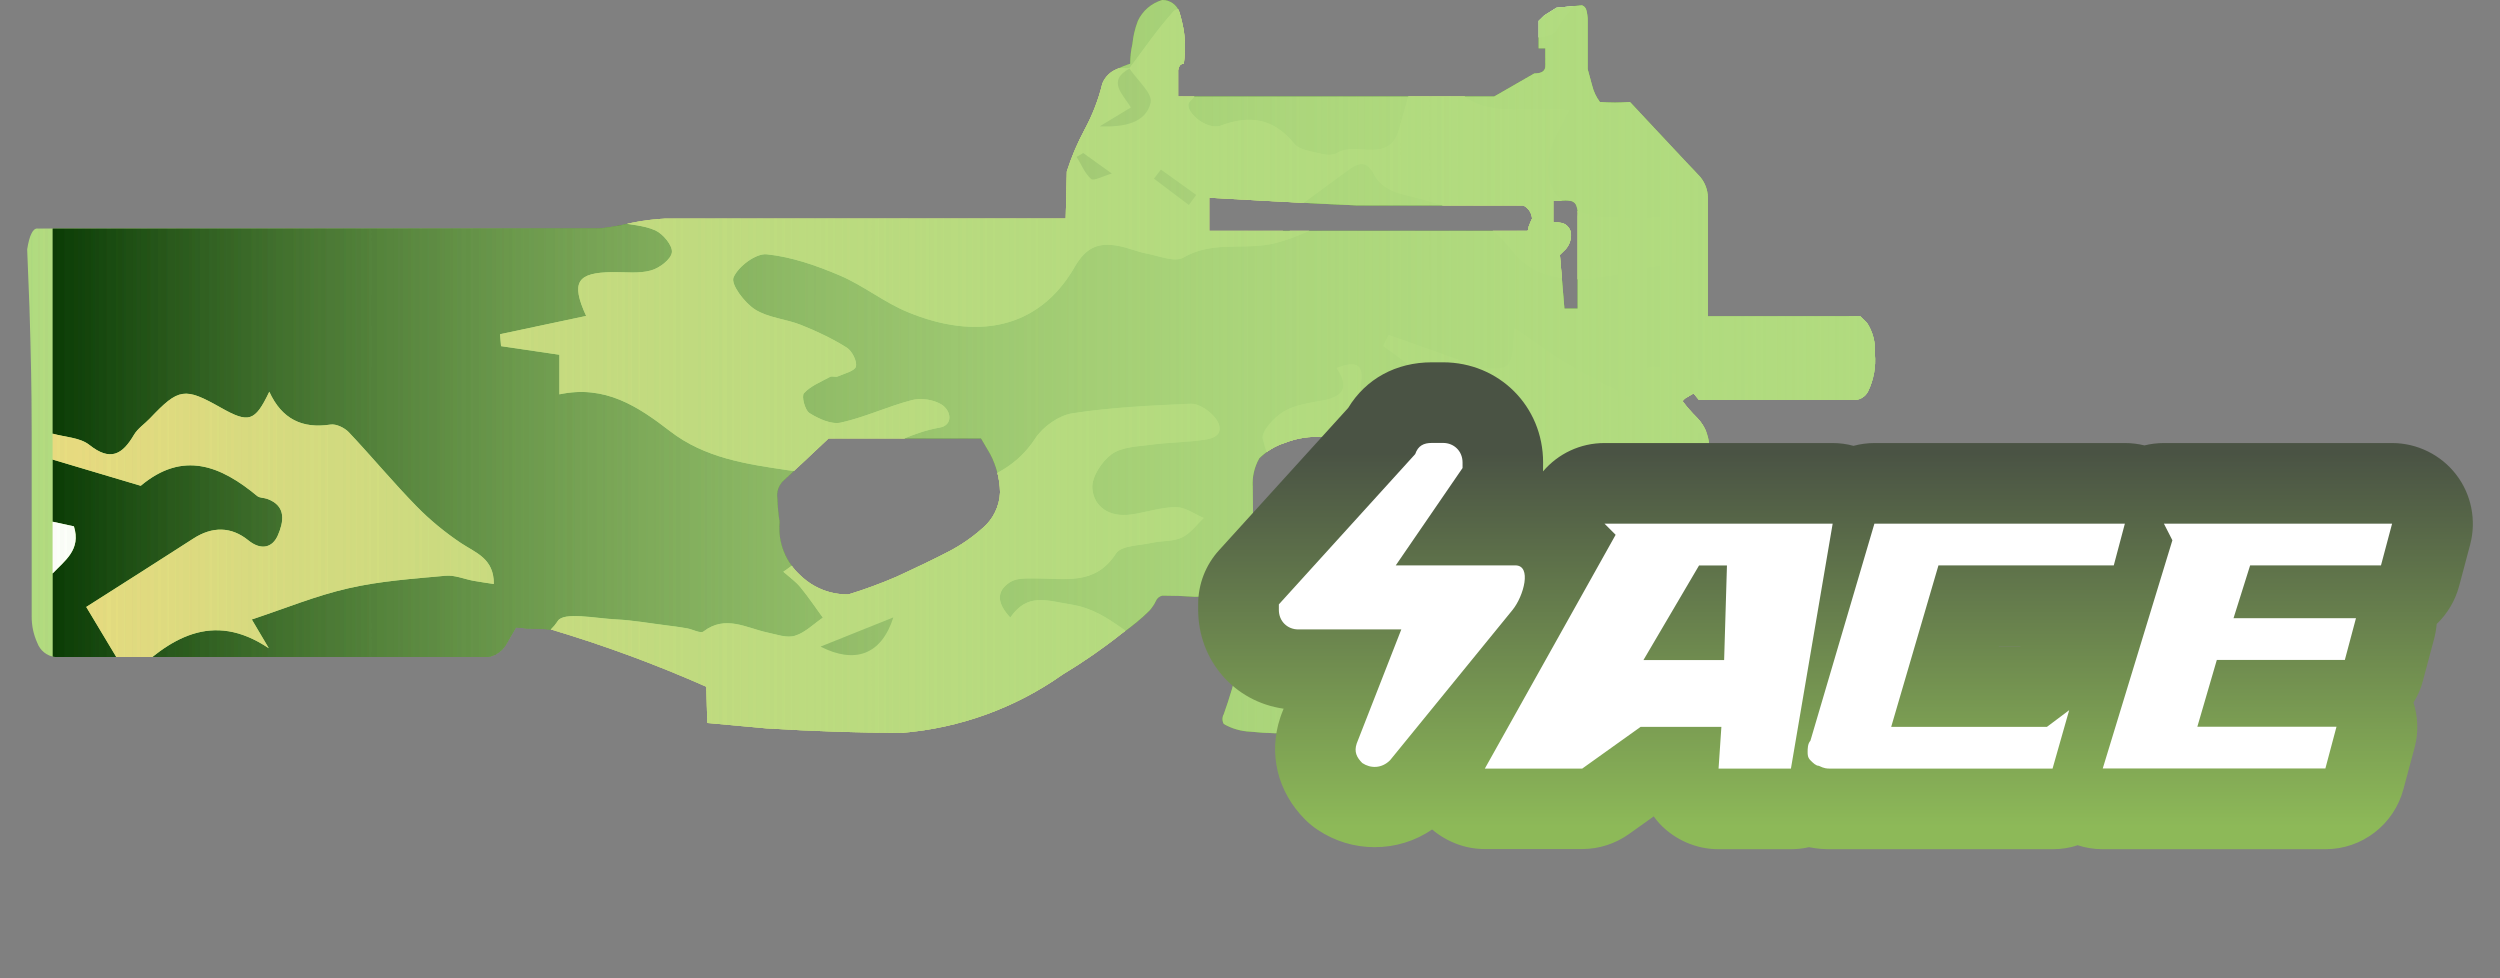 <?xml version="1.0" encoding="utf-8"?>
<!-- Generator: Adobe Illustrator 16.0.0, SVG Export Plug-In . SVG Version: 6.00 Build 0)  -->
<!DOCTYPE svg PUBLIC "-//W3C//DTD SVG 1.1//EN" "http://www.w3.org/Graphics/SVG/1.1/DTD/svg11.dtd">
<svg version="1.1" id="case1" xmlns="http://www.w3.org/2000/svg" xmlns:xlink="http://www.w3.org/1999/xlink" x="0px" y="0px"
	 width="92px" height="36px" viewBox="0 0 92 36" enable-background="new 0 0 92 36" xml:space="preserve">
<rect x="0" y="0" width="92" height="36" fill="#808080" stroke="none"/>
<path id="p90" fill="#B1DB7F" d="M47.286,16.296c-0.354,0.112-0.679,0.307-0.943,0.567c-0.183,0.318-0.268,0.684-0.243,1.051
	c0,0.648,0.012,1.213,0.039,1.701h1.638v0.809l0.287,0.072c0.14,0.033,0.268,0.102,0.369,0.201c0.188,0.229,0.447,0.385,0.737,0.441
	c0.624,0.146,1.28-0.021,1.761-0.441c0.657-0.406,0.918-1.232,0.614-1.941c-0.216-0.67-0.708-1.217-1.353-1.501
	c-0.242-0.164-0.439-0.387-0.572-0.648l-0.288-0.483c-0.216-0.029-0.435-0.043-0.653-0.042
	C48.205,16.048,47.729,16.122,47.286,16.296z M36.146,19.447c0.4-0.33,0.639-0.816,0.655-1.334
	c-0.009-0.494-0.135-0.979-0.368-1.415l-0.332-0.564h-5.61c-0.711,0.673-1.258,1.185-1.64,1.535
	c-0.194,0.172-0.286,0.432-0.244,0.687c0.01,0.285,0.038,0.568,0.081,0.85c-0.07,0.746,0.218,1.481,0.778,1.979
	c0.473,0.455,1.106,0.703,1.761,0.689c0.598-0.184,1.186-0.4,1.761-0.648c0.818-0.377,1.46-0.688,1.925-0.93
	C35.356,20.066,35.771,19.781,36.146,19.447z M56.38,8.044c-0.011-0.209-0.137-0.396-0.327-0.486h-6.145
	c-0.629-0.025-1.708-0.08-3.236-0.162L44.5,7.276v1.22h11.716c0.026-0.05,0.04-0.106,0.041-0.163
	C56.313,8.196,56.352,8.096,56.38,8.044z M57.813,7.396c-0.135-0.028-0.274-0.028-0.41,0H57.16v0.769l0.326,0.044
	c0.199,0.055,0.334,0.238,0.328,0.443c-0.002,0.194-0.073,0.382-0.205,0.526l-0.205,0.2l0.166,1.981h0.49V7.924
	c0.01-0.111-0.004-0.223-0.041-0.328C57.996,7.495,57.915,7.417,57.813,7.396z M68.749,14.396c-0.106,0.216-0.333,0.344-0.573,0.323
	h-5.652l-0.198-0.241c-0.071,0.036-0.14,0.076-0.205,0.121c-0.082,0.033-0.154,0.089-0.205,0.162c0.16,0.216,0.338,0.419,0.53,0.607
	c0.267,0.272,0.427,0.63,0.453,1.01c-0.055,0.324-0.164,1.187-0.328,2.589c-0.135,1.4-0.199,2.209-0.199,2.424
	c0.016,0.131-0.049,0.26-0.163,0.324c-0.125,0.07-0.271,0.1-0.411,0.082h-2.383c-0.145-0.029-0.257-0.141-0.289-0.283
	c-0.118-0.268-0.175-0.557-0.163-0.848c0-0.459-0.014-0.9-0.041-1.336c-0.002-0.295-0.071-0.584-0.205-0.848
	c-0.389-0.161-0.807-0.244-1.229-0.243c-0.422-0.089-0.861-0.061-1.271,0.083l-0.409,0.401c-0.16,0.129-0.265,0.317-0.287,0.522
	c-0.026,0.106-0.1,0.838-0.205,2.185c-0.217,1.293-0.815,2.489-1.719,3.438c-1.146,1.02-2.574,1.666-4.096,1.859
	c-1.143,0.254-2.318,0.321-3.482,0.198c-0.346-0.014-0.684-0.11-0.983-0.282c-0.065-0.113-0.065-0.252,0-0.363
	c0.422-1.193,0.724-2.426,0.899-3.68c-0.034-0.142-0.09-0.275-0.164-0.4c-0.11-0.135-0.277-0.209-0.45-0.199
	c-0.45-0.039-0.902-0.053-1.354-0.041c-0.38-0.027-0.779-0.041-1.188-0.041c-0.11,0.02-0.203,0.096-0.245,0.201
	c-0.063,0.131-0.146,0.254-0.246,0.361c-0.304,0.299-0.632,0.567-0.981,0.811c-0.701,0.559-1.439,1.07-2.207,1.533
	c-1.739,1.229-3.777,1.967-5.899,2.143c-1.554,0-3.221-0.055-5-0.164l-2.172-0.199l-0.039-1.334c-1.851-0.819-3.752-1.521-5.692-2.1
	c-0.299-0.029-0.6-0.043-0.9-0.043l-0.411-0.041l-0.327,0.566c-0.137,0.275-0.397,0.471-0.7,0.525H2.025
	c-0.3-0.037-0.553-0.24-0.654-0.525c-0.139-0.305-0.208-0.635-0.205-0.971v-6.75c0-1.4-0.028-2.951-0.083-4.652
	C1.029,9.93,1,9.231,1,9.176c0.082-0.512,0.205-0.767,0.37-0.767h20.684c0.387-0.041,0.77-0.107,1.148-0.2
	c0.418-0.087,0.843-0.143,1.27-0.164h14.746l0.042-1.738c0.17-0.531,0.389-1.046,0.652-1.537c0.291-0.536,0.512-1.107,0.656-1.7
	c0.1-0.24,0.291-0.43,0.531-0.525c0.16-0.078,0.324-0.145,0.493-0.2c0-0.245,0.027-0.489,0.081-0.727
	c0.028-0.291,0.096-0.576,0.2-0.848c0.175-0.374,0.503-0.655,0.899-0.77c0.281-0.002,0.533,0.175,0.627,0.44
	c0.069,0.226,0.124,0.456,0.164,0.689c0.059,0.402,0.059,0.811,0,1.212c-0.044,0.005-0.086,0.02-0.123,0.042
	c-0.064,0.079-0.095,0.181-0.084,0.283v0.887h11.628l1.476-0.848c0.272,0,0.411-0.092,0.411-0.282V1.777h-0.247V0.768l0.205-0.2
	l0.45-0.282l0.943-0.09c0.086,0.033,0.146,0.109,0.162,0.2c0.029,0.12,0.045,0.242,0.043,0.365v1.785l0.163,0.6
	c0.054,0.22,0.151,0.427,0.286,0.608c0.369,0.031,0.739,0.031,1.107,0c1.639,1.753,2.498,2.67,2.58,2.751
	c0.182,0.215,0.283,0.486,0.287,0.767v4.368h5.611l0.245,0.242c0.219,0.337,0.319,0.736,0.289,1.136
	C69.04,13.492,68.953,13.967,68.749,14.396z"/>
<g>
	<defs>
		<path id="p90_1_" d="M47.286,16.296c-0.354,0.112-0.679,0.307-0.943,0.567c-0.183,0.318-0.268,0.684-0.243,1.051
			c0,0.648,0.012,1.213,0.039,1.701h1.638v0.809l0.287,0.072c0.14,0.033,0.268,0.102,0.369,0.201
			c0.188,0.229,0.447,0.385,0.737,0.441c0.624,0.146,1.28-0.021,1.761-0.441c0.657-0.406,0.918-1.232,0.614-1.941
			c-0.216-0.67-0.708-1.217-1.353-1.501c-0.242-0.164-0.439-0.387-0.572-0.648l-0.288-0.483c-0.216-0.029-0.435-0.043-0.653-0.042
			C48.205,16.048,47.729,16.122,47.286,16.296z M36.146,19.447c0.4-0.33,0.639-0.816,0.655-1.334
			c-0.009-0.494-0.135-0.979-0.368-1.415l-0.332-0.564h-5.61c-0.711,0.673-1.258,1.185-1.64,1.535
			c-0.194,0.172-0.286,0.432-0.244,0.687c0.01,0.285,0.038,0.568,0.081,0.85c-0.07,0.746,0.218,1.481,0.778,1.979
			c0.473,0.455,1.106,0.703,1.761,0.689c0.598-0.184,1.186-0.4,1.761-0.648c0.818-0.377,1.46-0.688,1.925-0.93
			C35.356,20.066,35.771,19.781,36.146,19.447z M56.38,8.044c-0.011-0.209-0.137-0.396-0.327-0.486h-6.145
			c-0.629-0.025-1.708-0.08-3.236-0.162L44.5,7.276v1.22h11.716c0.026-0.05,0.04-0.106,0.041-0.163
			C56.313,8.196,56.352,8.096,56.38,8.044z M57.813,7.396c-0.135-0.028-0.274-0.028-0.41,0H57.16v0.769l0.326,0.044
			c0.199,0.055,0.334,0.238,0.328,0.443c-0.002,0.194-0.073,0.382-0.205,0.526l-0.205,0.2l0.166,1.981h0.49V7.924
			c0.01-0.111-0.004-0.223-0.041-0.328C57.996,7.495,57.915,7.417,57.813,7.396z M68.749,14.396
			c-0.106,0.216-0.333,0.344-0.573,0.323h-5.652l-0.198-0.241c-0.071,0.036-0.14,0.076-0.205,0.121
			c-0.082,0.033-0.154,0.089-0.205,0.162c0.16,0.216,0.338,0.419,0.53,0.607c0.267,0.272,0.427,0.63,0.453,1.01
			c-0.055,0.324-0.164,1.187-0.328,2.589c-0.135,1.4-0.199,2.209-0.199,2.424c0.016,0.131-0.049,0.26-0.163,0.324
			c-0.125,0.07-0.271,0.1-0.411,0.082h-2.383c-0.145-0.029-0.257-0.141-0.289-0.283c-0.118-0.268-0.175-0.557-0.163-0.848
			c0-0.459-0.014-0.9-0.041-1.336c-0.002-0.295-0.071-0.584-0.205-0.848c-0.389-0.161-0.807-0.244-1.229-0.243
			c-0.422-0.089-0.861-0.061-1.271,0.083l-0.409,0.401c-0.16,0.129-0.265,0.317-0.287,0.522c-0.026,0.106-0.1,0.838-0.205,2.185
			c-0.217,1.293-0.815,2.489-1.719,3.438c-1.146,1.02-2.574,1.666-4.096,1.859c-1.143,0.254-2.318,0.321-3.482,0.198
			c-0.346-0.014-0.684-0.11-0.983-0.282c-0.065-0.113-0.065-0.252,0-0.363c0.422-1.193,0.724-2.426,0.899-3.68
			c-0.034-0.142-0.09-0.275-0.164-0.4c-0.11-0.135-0.277-0.209-0.45-0.199c-0.45-0.039-0.902-0.053-1.354-0.041
			c-0.38-0.027-0.779-0.041-1.188-0.041c-0.11,0.02-0.203,0.096-0.245,0.201c-0.063,0.131-0.146,0.254-0.246,0.361
			c-0.304,0.299-0.632,0.567-0.981,0.811c-0.701,0.559-1.439,1.07-2.207,1.533c-1.739,1.229-3.777,1.967-5.899,2.143
			c-1.554,0-3.221-0.055-5-0.164l-2.172-0.199l-0.039-1.334c-1.851-0.819-3.752-1.521-5.692-2.1c-0.299-0.029-0.6-0.043-0.9-0.043
			l-0.411-0.041l-0.327,0.566c-0.137,0.275-0.397,0.471-0.7,0.525H2.025c-0.3-0.037-0.553-0.24-0.654-0.525
			c-0.139-0.305-0.208-0.635-0.205-0.971v-6.75c0-1.4-0.028-2.951-0.083-4.652C1.029,9.93,1,9.231,1,9.176
			c0.082-0.512,0.205-0.767,0.37-0.767h20.684c0.387-0.041,0.77-0.107,1.148-0.2c0.418-0.087,0.843-0.143,1.27-0.164h14.746
			l0.042-1.738c0.17-0.531,0.389-1.046,0.652-1.537c0.291-0.536,0.512-1.107,0.656-1.7c0.1-0.24,0.291-0.43,0.531-0.525
			c0.16-0.078,0.324-0.145,0.493-0.2c0-0.245,0.027-0.489,0.081-0.727c0.028-0.291,0.096-0.576,0.2-0.848
			c0.175-0.374,0.503-0.655,0.899-0.77c0.281-0.002,0.533,0.175,0.627,0.44c0.069,0.226,0.124,0.456,0.164,0.689
			c0.059,0.402,0.059,0.811,0,1.212c-0.044,0.005-0.086,0.02-0.123,0.042c-0.064,0.079-0.095,0.181-0.084,0.283v0.887h11.628
			l1.476-0.848c0.272,0,0.411-0.092,0.411-0.282V1.777h-0.247V0.768l0.205-0.2l0.45-0.282l0.943-0.09
			c0.086,0.033,0.146,0.109,0.162,0.2c0.029,0.12,0.045,0.242,0.043,0.365v1.785l0.163,0.6c0.054,0.22,0.151,0.427,0.286,0.608
			c0.369,0.031,0.739,0.031,1.107,0c1.639,1.753,2.498,2.67,2.58,2.751c0.182,0.215,0.283,0.486,0.287,0.767v4.368h5.611
			l0.245,0.242c0.219,0.337,0.319,0.736,0.289,1.136C69.04,13.492,68.953,13.967,68.749,14.396z"/>
	</defs>
	<clipPath id="p90_5_">
		<use xlink:href="#p90_1_"  overflow="visible"/>
	</clipPath>
	<g clip-path="url(#p90_5_)">
		<g>
			<g>
				<g>
					<g>
						<g>
							<g>
								<path fill="#033500" d="M26.137,50.07c-0.508,0-1.016,0-1.523,0c-0.962-0.195-1.925-0.395-3.081-0.629
									c-0.092,0.105-0.316,0.365-0.541,0.629c-4.574,0-9.147,0-13.721,0c-0.277-0.461-0.643-0.895-0.798-1.395
									c-0.098-0.314,0.119-0.727,0.195-1.094c0.338,0.08,0.689,0.127,1.01,0.254c0.158,0.063,0.259,0.271,0.386,0.412
									c0.571,0.633,0.943,0.422,1.261-0.295c-0.311-0.223-0.584-0.416-1.002-0.717c1.415-0.545,1.932-1.512,1.884-2.938
									c-0.012-0.35,0.739-0.859,1.234-1.053c0.57-0.223,1.256-0.123,1.872-0.258c0.819-0.178,1.796-0.027,2.474-1.102
									c-0.479-0.16-0.853-0.352-1.246-0.406c-0.562-0.086-1.154,0-1.7-0.131c-0.363-0.088-0.958-0.449-0.942-0.645
									c0.04-0.475,0.255-1.146,0.616-1.344c1.44-0.781,3.218-0.51,4.385,0.094c1.223,0.633,2.229,0.672,3.375,0.469
									c2.883-0.508,5.544-0.301,7.77,1.896c0.438,0.436,1.043,0.729,1.619,0.979c1.744,0.752,3.928,0.148,5.049-1.34
									c0.693-0.918,0.391-1.805-0.635-2.197c-0.687-0.266-1.623-0.59-1.864-1.145c-0.403-0.924-0.923-1.156-1.8-1.141
									c-1.238,0.021-2.081-0.734-2.223-1.992c-0.083-0.732-0.17-1.486-0.078-2.207c0.042-0.338,0.459-0.689,0.788-0.912
									c0.769-0.525,1.607-0.947,2.382-1.463c1.347-0.9,2.66-1.785,4.336-0.682c0.249,0.164,0.691,0.152,1.007,0.07
									c1.209-0.307,2.403-0.676,3.702-1.051c-0.229-0.479-0.494-1.025-0.773-1.609c-0.295,0-0.58,0-0.863,0
									c0.244-0.264,0.52-0.395,0.781-0.373c0.984,0.094,1.963,0.271,2.948,0.35c0.855,0.068,1.393-0.418,1.557-1.229
									s-0.139-1.512-0.947-1.754c-1.313-0.391-2.096-1.635-3.6-1.877c-0.947-0.152-1.613-0.438-2.252,0.479
									c-0.468-0.502-0.553-0.957,0-1.309c0.239-0.152,0.608-0.131,0.918-0.133c1.082-0.008,2.205,0.279,2.975-0.92
									c0.189-0.293,0.862-0.289,1.319-0.389c0.365-0.082,0.775-0.043,1.102-0.195c0.313-0.146,0.539-0.471,0.805-0.719
									c-0.342-0.145-0.688-0.404-1.029-0.4c-0.563,0.004-1.117,0.207-1.684,0.277c-0.745,0.094-1.334-0.273-1.387-0.972
									c-0.029-0.41,0.346-0.985,0.709-1.251c0.367-0.27,0.942-0.283,1.432-0.35c0.688-0.092,1.387-0.084,2.066-0.197
									c0.635-0.109,0.566-0.539,0.223-0.895c-0.205-0.211-0.545-0.428-0.814-0.416c-1.453,0.066-2.913,0.131-4.346,0.352
									c-0.502,0.078-1.09,0.494-1.371,0.928c-0.66,1.014-1.58,1.431-2.675,1.786c-0.573,0.186-1.188,0.777-1.427,1.341
									c-0.369,0.869-0.901,1.258-1.777,1.273c-0.857,0.018-1.717-0.041-2.569,0.021c-0.284,0.021-0.548,0.313-0.821,0.479
									c0.208,0.188,0.444,0.35,0.62,0.563c0.298,0.359,0.559,0.75,0.835,1.129c-0.34,0.232-0.654,0.553-1.031,0.668
									c-0.299,0.09-0.678-0.051-1.014-0.121c-0.779-0.168-1.541-0.656-2.35-0.037c-0.107,0.084-0.397-0.08-0.605-0.117
									c-0.259-0.045-0.521-0.08-0.782-0.113c-0.611-0.076-1.22-0.186-1.833-0.215c-0.739-0.037-1.92-0.287-2.14,0.055
									c-0.631,0.979-2.167,1.172-2.196,2.641c-0.009,0.504-0.302,1.002-0.514,1.654c-0.221-0.293-0.39-0.516-0.566-0.748
									c-1.682,0.283-3.585-0.338-4.983,1.143c0.414,1.389,1.444,1.379,2.535,1.297c3.097-0.23,6.195-0.389,9.275,0.199
									c0.295,0.057,0.812,0.131,0.828,0.25c0.042,0.32-0.129,0.666-0.223,1.033c-1.355-0.4-2.422-0.15-3.43,0.637
									c-0.36,0.283-0.922,0.395-1.402,0.426c-1.284,0.092-1.357,0.152-1.014,1.52c0.912,0.119,1.868,0.207,2.803,0.398
									c0.162,0.033,0.386,0.551,0.321,0.766c-0.388,1.299-1.201,2.201-2.594,2.477c-0.769,0.152-1.635,0.15-2.28,0.525
									c-1.235,0.713-2.398,0.934-3.748,0.4c-0.56-0.225-1.377-0.475-1.802-0.232c-1.397,0.797-2.364,0.275-3.409-0.623
									c-0.759-0.654-1.69-0.963-2.782-0.574c0.142,0.297,0.245,0.559,0.386,0.797c0.936,1.58,1.397,3.309,1.64,5.111
									c0.197,1.465-0.619,2.27-2.069,1.982c-0.492-0.096-0.987-0.223-1.452-0.41c-0.53-0.213-0.993-0.352-1.438,0.168
									c-0.445,0.52-0.271,0.982,0.04,1.467c0.418,0.66,0.351,1.141-0.516,1.289c0-5.398,0-10.795,0-16.195
									c0.274,0.041,0.631-0.014,0.804,0.141c0.492,0.439,0.927,0.945,1.35,1.455c0.609,0.732,1.355,0.859,2.105,0.363
									c1.206-0.795,2.343-0.602,3.601-0.117c1.011,0.391,2.11,0.611,3.19,0.736c0.821,0.096,1.543-0.6,1.405-1.195
									c-0.212-0.902-0.962-0.588-1.483-0.475c-0.783,0.172-1.433-0.014-1.876-0.592c-0.827-1.076-1.821-1.191-3.026-0.82
									c-0.822,0.256-1.12-0.061-0.977-0.914c0.034-0.199,0.095-0.395,0.194-0.793c-1.685,0.5-2.708-0.389-3.247-1.607
									c-0.453-1.018-1.022-1.393-2.039-1.322c0-1.332,0-2.666,0-4c0.447-0.477,1.054-0.875,0.783-1.734
									c-0.252-0.057-0.518-0.115-0.783-0.172c0-0.761,0-1.525,0-2.287c1.08,0.322,2.161,0.643,3.242,0.965
									c1.556-1.304,2.943-0.737,4.289,0.379c0.088,0.07,0.243,0.059,0.362,0.102c0.737,0.261,0.597,0.875,0.396,1.341
									c-0.194,0.445-0.606,0.576-1.09,0.184c-0.63-0.51-1.324-0.514-2.021-0.063c-1.29,0.834-2.59,1.654-3.941,2.516
									c0.567,0.943,1.036,1.727,1.57,2.617c1.476-1.459,3.063-2.496,5.147-1.098c-0.184-0.313-0.368-0.621-0.626-1.059
									c1.23-0.406,2.372-0.881,3.56-1.148c1.167-0.268,2.378-0.35,3.575-0.461c0.332-0.031,0.68,0.123,1.023,0.186
									c0.229,0.043,0.46,0.074,0.749,0.119c0.007-0.941-0.662-1.143-1.203-1.502c-0.589-0.395-1.149-0.854-1.643-1.359
									c-0.857-0.876-1.644-1.828-2.488-2.721c-0.158-0.168-0.468-0.318-0.678-0.285c-1.035,0.16-1.788-0.199-2.25-1.209
									C9.381,15.523,9.155,15.583,8.123,15c-1.329-0.752-1.544-0.721-2.601,0.393c-0.196,0.207-0.453,0.373-0.593,0.611
									c-0.429,0.732-0.872,0.981-1.644,0.367c-0.343-0.271-0.893-0.283-1.349-0.412c0-3.621,0-7.242,0-10.863
									c0.145,0,0.29,0,0.436,0c1.026-0.648,2.055-1.034,3.216-0.26c0.188,0.127,0.555-0.043,0.834-0.021
									C7.315,4.89,8.253,4.851,9.084,5.126C9.77,5.353,10.25,5.38,10.773,4.898C11.453,4.273,12,4.455,12.657,5.064
									c0.768,0.711,1.694,1.248,2.552,1.861c0.084-0.043,0.167-0.084,0.251-0.127c-0.42-1.682,1.833-2.363,1.419-4.178
									c-0.26,0.286-0.438,0.482-0.775,0.855c0.225-0.536,0.354-0.846,0.5-1.19c-0.231-0.163-0.429-0.313-0.637-0.448
									c-1.327-0.854-2.519-1.785-2.664-3.558c-0.019-0.231-0.547-0.481-0.883-0.612c-0.634-0.246-1.341-0.332-1.934-0.645
									c-0.275-0.145-0.51-0.679-0.475-1.006c0.029-0.26,0.483-0.651,0.771-0.671c0.743-0.051,1.497,0.063,2.246,0.125
									c0.716,0.063,1.44,0.253,2.142,0.185c0.696-0.067,1.084-0.688,0.822-1.323c-0.128-0.311-0.77-0.555-1.188-0.568
									c-0.68-0.021-1.366,0.229-2.052,0.252c-0.754,0.026-1.068-0.483-0.832-1.195c0.364-1.102,1.398-1.656,2.675-1.394
									c0.854,0.175,1.696,0.407,2.474,0.597c-0.117,0.303-0.231,0.599-0.344,0.894c0.314,0.102,0.624,0.267,0.945,0.29
									c0.503,0.038,1.039,0.077,1.516-0.054c2.401-0.655,4.633-0.165,6.833,0.832c1.837,0.832,3.785,1.38,5.803,1.265
									c0.995-0.057,1.989-0.526,2.929-0.934c0.265-0.115,0.479-0.688,0.446-1.025c-0.022-0.247-0.484-0.455-0.752-0.678
									c-0.707-0.594-1.51-1.106-2.088-1.805c-0.471-0.568-0.79-0.759-1.327-0.268c0.12,0.234,0.26,0.443,0.318,0.674
									c0.012,0.048-0.27,0.193-0.43,0.259c-0.337,0.139-0.737,0.185-1.016,0.395c-0.644,0.482-1.296,0.47-1.954,0.139
									c-0.848-0.425-1.673-0.894-2.494-1.367c-0.987-0.571-1.044-1.006-0.299-1.836c0.16-0.178,0.263-0.408,0.404-0.631
									c0.622,0.923,1.497,0.918,2.058,0.009c0.358-0.582,0.679-0.997,1.508-0.667c0.335,0.134,1.087-0.065,1.254-0.348
									c0.604-1.024,1.446-1.246,2.544-1.254c1.125-0.007,2.093,0.705,2.382,1.789c0.125,0.479,0.524,1.011,0.951,1.26
									c1.154,0.67,1.188,0.616,0.553,1.909c0.43,0.062,0.83,0.107,1.227,0.177c0.992,0.175,2.051,0.197,2.955,0.584
									c1.071,0.458,1.973,0.448,2.981-0.063c1.096-0.555,2.248-0.997,3.357-1.524c0.711-0.336,1.447-0.663,2.068-1.133
									c0.828-0.628,1.012-1.613,0.58-2.267c0.385-0.178,0.77-0.358,1.156-0.539c-0.391-0.766-0.84-0.685-1.25-0.254
									c-0.166-0.263-0.273-0.624-0.428-0.644c-0.879-0.114-0.75-0.679-0.641-1.26c6.396,0,12.795,0,19.244,0
									c0,4.192,0,8.384,0,12.577c-0.148,0.025-0.33,0.007-0.447,0.083c-0.336,0.216-0.645,0.472-0.969,0.711
									c0.268,0.177,0.523,0.374,0.803,0.524c0.188,0.102,0.41,0.141,0.613,0.207c0,1.715,0,3.43,0,5.146
									c-0.563,0.024-1.137,0.003-1.693,0.086c-0.926,0.14-1.854,0.302-2.754,0.552c-0.248,0.068-0.574,0.492-0.557,0.73
									c0.02,0.246,0.375,0.533,0.646,0.68c0.264,0.139,0.609,0.176,0.916,0.156c1.148-0.078,2.297-0.195,3.439-0.301
									c0,4.701,0,9.402,0,14.104c-0.588-0.174-1.189-0.313-1.768-0.523c-0.529-0.193-1.006-0.558-1.545-0.677
									c-1.086-0.24-2.205-0.344-3.301-0.553c-0.268-0.051-0.502-0.289-0.75-0.441c0.156-0.247,0.25-0.602,0.471-0.717
									c1.045-0.559,2.109-0.477,3.197,0.09c0.357-0.66,0.707-1.311,1.16-2.146c-0.967-0.076-1.744-0.121-2.518-0.203
									c-0.447-0.047-0.926-0.08-1.334-0.254C60.596,13.316,60.5,13.33,60,14.64c-0.781-0.414-1.557-0.783-2.287-1.223
									c-0.723-0.436-1.4-0.941-1.984-1.338c-0.063,0.479,0,1.012-0.229,1.336c-0.146,0.209-0.727,0.148-1.107,0.146
									c-0.17-0.002-0.334-0.176-0.512-0.24c-0.926-0.336-1.854-0.662-2.783-0.99c-0.066,0.133-0.133,0.266-0.195,0.398
									c0.41,0.303,0.814,0.617,1.234,0.91c0.725,0.504,1.582,0.887,2.152,1.525c0.594,0.662,0.906,1.582,2.088,1.477
									c-0.471,0.135-0.916,0.182-1.246,0.012c-1.148-0.596-2.244-1.291-3.393-1.889c-0.297-0.152-0.721-0.16-1.059-0.092
									c-0.58,0.117-0.67-0.094-0.6-0.602c0.105-0.756-0.297-0.756-0.896-0.527c0.479,0.705,0.246,1.053-0.5,1.191
									c-0.496,0.094-1.037,0.164-1.453,0.414c-0.352,0.211-0.834,0.746-0.766,1.004c0.201,0.743,0.496,1.589,1.039,2.077
									c0.73,0.654,0.645,1.121,0.133,1.746l0.023-0.021c-0.545,0.68-1.246,0.885-2.105,0.82c-0.303-0.023-0.627,0.281-0.943,0.434
									c0.27,0.27,0.494,0.654,0.818,0.777c0.395,0.148,0.875,0.109,1.314,0.094c1.383-0.047,2.475,0.615,3.65,1.379
									c-0.906,0.771-1.729,1.469-2.545,2.166c0.059,0.08,0.111,0.16,0.168,0.24c1.334-0.107,2.328,0.605,3.232,1.402
									c1.387,1.215,2.924,1.787,4.781,1.676c0.641-0.037,1.336,0.246,1.945,0.523c0.859,0.391,2.674,0.027,3.326-0.643
									c0.342-0.35,0.879-0.568,1.369-0.707c0.512-0.141,1.078-0.063,1.604-0.164c1.334-0.25,1.693-0.824,1.598-2.193
									c-0.023-0.354,0.189-1,0.4-1.051c1.186-0.283,1.396-1.148,1.525-2.139c0.049-0.365,0.168-0.721,0.25-1.08
									c0,1.268,0,2.541,0,3.811c-0.936,0.189-1.506,0.752-1.703,1.689c-0.111,0.525-0.238,1.047-0.326,1.576
									c-0.188,1.141-0.477,2.219-1.449,2.982c-0.191,0.15-0.445,0.418-0.422,0.604c0.053,0.453,0.197,0.914,0.418,1.314
									c0.084,0.154,0.617,0.273,0.686,0.191c0.266-0.314,0.479-0.701,0.602-1.096c0.063-0.205-0.139-0.479-0.162-0.725
									C65.58,30.771,65.92,30.416,67,30.346c0.357-0.023,0.701-0.184,1.053-0.281c0,5.465,0,10.928,0,16.389
									c-1,0.254-1.266-0.564-1.713-1.154c-0.252-0.332-0.637-0.9-0.867-0.855c-0.967,0.174-1.9,0.527-2.828,0.861
									c-0.123,0.045-0.146,0.357-0.213,0.539c0.441,0.09,0.814,0.139,1.168,0.254c0.73,0.236,1.385,0.809,1.057,1.516
									c-0.4,0.855-0.139,1.646-0.219,2.463c-5.148,0-10.291,0-15.439,0c0.652-0.342,1.275-0.887,1.963-0.986
									c1.43-0.207,2.895-0.199,4.342-0.238c1.324-0.035,2.348-0.668,3.57-1.609c-1.307,0.117-2.146-0.041-2.205-1.344
									c-0.01-0.199-0.42-0.451-0.689-0.551c-0.469-0.17-0.975-0.326-1.467-0.338c-0.627-0.018-0.66-0.352-0.604-0.811
									c0.084-0.695,0.607-0.881,1.166-0.854c0.973,0.053,1.957,0.127,2.908,0.313c2.082,0.412,3.197-0.162,3.566-2.074
									c-0.563-0.137-1.137-0.266-1.705-0.408c-0.426-0.104-0.906-0.137-1.252-0.367c-0.684-0.453-1.289-1.021-1.795-1.438
									c0.123-0.48,0.537-1.154,0.352-1.539c-0.336-0.699-1.063-0.393-1.678-0.125c0.178,0.391,0.336,0.738,0.607,1.344
									c-0.627-0.1-1.053-0.07-1.379-0.234c-1.105-0.561-1.094-0.584-1.563,0.631c-0.709,1.826-1.469,2.346-3.344,2.314
									c-0.824-0.01-1.65-0.033-2.477,0.01c-0.563,0.027-1.135,0.104-1.67,0.262c-0.918,0.279-1.104,0.932-0.561,1.729
									c0.178,0.254,0.352,0.512,0.617,0.896c-0.855,0.197-1.584,0.416-2.328,0.527c-0.791,0.117-1.314,0.361-1.225,1.313
									c0.072,0.748-0.41,0.963-1.086,0.969c-0.766,0.014-0.941-0.428-0.83-1.041c0.092-0.514,0.297-1.006,0.436-1.508
									c0.135-0.496,0.248-0.996,0.434-1.734c-0.566,0.223-0.807,0.291-1.02,0.41c-1.273,0.709-2.57,1.127-4.083,0.828
									c-1.021-0.199-1.38,0.33-1.106,1.359c0.058,0.217,0.113,0.434,0.205,0.635c0.375,0.826,0.037,1.283-0.775,1.438
									c-0.395,0.076-0.809,0.037-1.215,0.059c-0.868,0.041-1.735,0.104-2.604,0.125c-0.347,0.006-0.695-0.09-1.042-0.139
									c-0.506,0.07-1.451,0.322-1.476,0.646C27.895,49.82,26.896,49.75,26.137,50.07z M41.578,2.516
									c-0.506-0.013-1.012-0.015-1.518-0.039c-1.125-0.052-2.172,0.039-2.435,1.039c-0.735,0.209-1.301,0.231-1.688,0.507
									c-0.969,0.688-1.978,0.949-3.135,0.705c-0.494-0.104-0.998-0.163-1.499-0.225c-2.19-0.269-4.439-0.16-6.527-1.094
									c-0.346-0.154-0.873-0.158-1.218-0.009c-1.118,0.485-2.135,0.151-3.194-0.166c-0.506-0.151-0.937-0.043-1.19,0.595
									c-0.238,0.6-0.706,1.104-1.054,1.664c-0.351,0.563-0.678,1.141-0.965,1.625c1.021,0.123,1.914,0.184,2.786,0.352
									c0.915,0.176,1.805,0.469,2.711,0.689c0.487,0.119,1.021,0.119,1.464,0.32c0.286,0.131,0.643,0.561,0.61,0.809
									c-0.033,0.26-0.462,0.584-0.775,0.668c-0.445,0.121-0.942,0.053-1.417,0.061c-1.293,0.018-1.536,0.359-0.964,1.611
									c-1.077,0.229-2.122,0.451-3.167,0.672c0.012,0.146,0.023,0.293,0.035,0.439c0.689,0.102,1.377,0.203,2.148,0.316
									c0,0.447,0,0.898,0,1.457c1.685-0.359,2.899,0.451,4.072,1.357c1.288,0.993,2.804,1.208,4.359,1.44
									c2.12,0.313,3.654-1.241,5.563-1.573c0.501-0.086,0.439-0.631,0.047-0.861c-0.29-0.17-0.738-0.236-1.063-0.152
									c-0.887,0.23-1.73,0.631-2.621,0.83c-0.349,0.078-0.818-0.139-1.154-0.35c-0.167-0.105-0.301-0.623-0.204-0.73
									c0.246-0.27,0.627-0.42,0.963-0.602c0.074-0.041,0.2,0.02,0.28-0.016c0.242-0.105,0.632-0.201,0.67-0.367
									c0.045-0.203-0.144-0.572-0.34-0.695c-0.529-0.332-1.103-0.604-1.684-0.834c-0.556-0.223-1.21-0.262-1.695-0.572
									c-0.384-0.248-0.892-0.92-0.786-1.172c0.167-0.404,0.825-0.898,1.224-0.855c0.917,0.094,1.833,0.414,2.692,0.781
									c0.869,0.371,1.632,0.992,2.504,1.35c2.479,1.021,4.796,0.662,6.135-1.666c0.424-0.736,0.879-0.9,1.582-0.779
									c0.362,0.063,0.708,0.219,1.069,0.287c0.451,0.086,1.035,0.332,1.35,0.146c1.016-0.594,2.104-0.301,3.139-0.48
									c0.754-0.129,1.463-0.514,2.191-0.785c-0.037-0.125-0.074-0.25-0.111-0.375c-0.668-0.248-1.242,1.307-1.852,0.395
									c0.9-0.656,1.777-1.289,2.643-1.934c0.416-0.309,0.725-0.447,1.037,0.176c0.148,0.293,0.557,0.553,0.895,0.643
									c1.551,0.408,3.082,0.701,4.182,2.137c0.686,0.893,1.877,1.139,3.025,0.977c1-0.141,1.98-0.436,2.98-0.572
									c0.795-0.107,0.555-0.744,0.654-1.172c0.021-0.092-0.479-0.426-0.754-0.447c-0.789-0.064-1.588,0.004-2.383-0.033
									c-1.992-0.094-2.771-1.459-1.84-3.191c0.123-0.23,0.23-0.471,0.379-0.766c-1.795-0.19-3.836,0.604-4.65-1.705
									c-0.336,0-0.615,0-0.912,0c-0.229,0.805-0.461,1.609-0.689,2.416c-0.367,1.293-1.566,0.43-2.271,0.865
									c-0.145,0.09-0.383,0.086-0.561,0.041c-0.357-0.092-0.826-0.137-1.027-0.381c-0.76-0.929-1.617-1.064-2.703-0.662
									c-0.543,0.199-1.42-0.597-1.135-0.887c0.955-0.97,0.83-1.952,0.338-3.031c-0.037-0.082,0.025-0.207,0.055-0.39
									c-0.402,0.033-0.844-0.063-0.996,0.104c-0.592,0.653-1.092,1.392-1.625,2.098L41.578,2.516z M47.498-5.963
									c-0.682,0.318-1.137,0.673-1.625,0.724c-0.732,0.075-1.266,0.238-1.24,1.075c0.027,0.798,0.287,1.363,1.26,1.466
									c0.43,0.046,1.137,0.504,1.158,0.816c0.057,0.758,0.395,1.201,0.908,1.67c0.801,0.733,0.748,1.092-0.121,1.713
									c0.863,0.486,1.799,0.605,2.797,0.184c1.779-0.754,3.553-1.047,5.434-0.354c0.348,0.127,1.086,0.026,1.203-0.199
									c0.754-1.441,1.928-1.86,3.469-1.901c1.078-0.028,2.139-0.46,3.223-0.592c0.9-0.109,1.117-0.349,1.012-1.276
									c-0.035-0.313,0.189-0.687,0.379-0.982c0.133-0.21,0.396-0.336,0.924-0.75c-2.229-0.091-3.219-1.008-2.73-3.094
									c-0.506-0.036-0.91-0.009-1.281-0.109c-0.391-0.107-0.961-0.252-1.072-0.531c-0.277-0.722-0.797-0.668-1.375-0.731
									c-0.742-0.081-1.477-0.269-2.301-0.428c-0.607,0.425-1.408,0.982-2.205,1.546c-0.592,0.42-1.195,0.829-1.756,1.29
									c-0.164,0.136-0.33,0.506-0.26,0.643c0.107,0.203,0.424,0.403,0.656,0.414c0.596,0.026,1.225,0.037,1.795-0.109
									c1.627-0.415,3.135-0.101,4.564,0.666c0.285,0.152,0.631,0.584,0.596,0.835c-0.043,0.281-0.451,0.594-0.768,0.723
									c-0.363,0.151-0.807,0.16-1.213,0.153c-1.283-0.019-2.258,0.415-2.883,1.619c-0.193,0.376-0.643,0.747-1.047,0.868
									c-1.471,0.438-2.984,0.576-4.479,0.105c-0.271-0.086-0.607-0.527-0.605-0.802c0.012-1.422,0.049-1.438-1.34-1.812
									c-0.766-0.205-1.109-0.668-1.078-1.449C47.514-5.031,47.498-5.489,47.498-5.963z M48.492,34.59
									c-1.094,0.328-2.223,0.656-3.348,1.006c-0.391,0.125-0.777,0.277-1.137,0.473c-1.191,0.664-1.395,0.672-2.201-0.41
									c-0.52-0.693-1.145-0.955-1.971-0.859c-0.406,0.045-0.82,0.061-1.23,0.104c-0.748,0.08-1.336-0.143-1.57-0.904
									c-0.247-0.801,0.074-1.393,0.848-1.656c0.715-0.242,1.451-0.443,2.195-0.561c1.594-0.244,3.206-0.387,4.795-0.65
									c0.471-0.078,1.055-0.338,0.844-1.023c-0.211-0.693-0.771-0.457-1.273-0.387c-1.051,0.148-2.105,0.254-3.159,0.391
									c-0.139,0.02-0.266,0.125-0.402,0.18c-0.447,0.188-0.885,0.484-1.348,0.533c-0.874,0.088-1.764,0.014-2.646,0.041
									c-1.916,0.053-2.422,0.582-2.722,1.832c0.204,0.082,0.422,0.139,0.61,0.246c0.3,0.168,0.851,0.438,0.822,0.539
									c-0.104,0.387-0.354,0.762-0.631,1.07c-0.201,0.227-0.559,0.307-0.789,0.514c-0.275,0.252-0.49,0.568-0.855,1.008
									c0.537,0.096,0.808,0.176,1.08,0.186c1.588,0.057,2.793,0.77,3.838,1.963c1.09,1.244,2.293,1.459,3.631,0.484
									c1.539-1.115,3.189-1.373,5.004-1.439c1.102-0.041,2.188-0.455,3.281-0.699c-0.018-0.115-0.031-0.227-0.047-0.344
									c-0.469-0.121-1.09-0.107-1.365-0.408C48.473,35.516,48.543,34.9,48.492,34.59z M38.91-1.552
									c-0.094-0.026-0.293-0.112-0.499-0.134c-1.976-0.204-3.955-0.385-5.931-0.598c-0.874-0.094-1.737-0.291-2.612-0.362
									c-1.115-0.091-2.167,0.135-2.887,1.085c-0.594,0.786-0.159,1.756,0.794,1.799c0.215,0.01,0.487-0.346,0.652-0.292
									c0.764,0.249,1.595,0.457,2.225,0.92c0.993,0.729,1.928,0.661,2.925,0.183C35.357,0.196,37.125-0.68,38.91-1.552z
									 M63.865,43.279c1.109-1.779,1.115-2.172-0.072-3.449c-0.236-0.26-0.793-0.549-0.984-0.439
									c-0.314,0.176-0.59,0.66-0.621,1.033C62.076,41.699,62.816,42.545,63.865,43.279z M18.113,33.18
									c-0.916,0-1.785-0.02-2.649,0.018c-0.16,0.008-0.423,0.24-0.432,0.383c-0.01,0.146,0.21,0.412,0.371,0.445
									c0.841,0.189,1.696,0.324,2.607,0.486C18.05,33.986,18.079,33.625,18.113,33.18z M56.252-12.945
									c0.305,0.132,0.637,0.373,0.99,0.41c0.533,0.055,1.104,0.043,1.611-0.099c0.176-0.05,0.221-0.571,0.326-0.877
									c-0.314-0.049-0.658-0.198-0.943-0.126C57.576-13.469,56.941-13.194,56.252-12.945z M49.105,33.688
									c0.184,0.609,0.275,1.18,0.535,1.658c0.139,0.26,0.656,0.564,0.844,0.484c0.453-0.197,0.387-1.646-0.025-2.174
									C49.982,33.051,49.539,33.354,49.105,33.688z M9.292,27.234c-0.72-0.16-1.221-0.268-1.855-0.41
									C7.962,28.088,8.167,28.141,9.292,27.234z"/>
								<path fill="#EADA7F" d="M1.936,46.447c0.866-0.15,0.934-0.629,0.516-1.289c-0.311-0.484-0.485-0.949-0.04-1.467
									c0.445-0.52,0.908-0.381,1.438-0.168c0.464,0.188,0.959,0.314,1.452,0.408c1.45,0.287,2.266-0.518,2.069-1.98
									c-0.242-1.805-0.704-3.531-1.64-5.111c-0.142-0.24-0.244-0.502-0.386-0.799c1.091-0.389,2.022-0.08,2.782,0.576
									c1.045,0.896,2.012,1.42,3.409,0.623c0.425-0.242,1.243,0.008,1.802,0.23c1.35,0.533,2.513,0.314,3.748-0.4
									c0.645-0.375,1.511-0.373,2.28-0.523c1.393-0.275,2.206-1.178,2.594-2.479c0.064-0.215-0.159-0.732-0.321-0.766
									c-0.935-0.191-1.892-0.279-2.803-0.398c-0.343-1.367-0.27-1.426,1.014-1.52c0.48-0.031,1.042-0.141,1.402-0.424
									c1.008-0.789,2.075-1.037,3.43-0.639c0.094-0.365,0.265-0.713,0.223-1.033c-0.016-0.119-0.533-0.189-0.828-0.248
									c-3.08-0.588-6.178-0.432-9.275-0.199c-1.091,0.082-2.122,0.092-2.535-1.297c1.398-1.482,3.302-0.859,4.983-1.143
									c0.176,0.232,0.345,0.453,0.566,0.746c0.212-0.652,0.505-1.148,0.514-1.652c0.029-1.469,1.564-1.662,2.196-2.641
									c0.22-0.342,1.401-0.092,2.14-0.057c0.613,0.029,1.223,0.141,1.833,0.217c0.261,0.031,0.523,0.066,0.782,0.113
									c0.208,0.035,0.498,0.199,0.605,0.115c0.81-0.619,1.571-0.129,2.35,0.037c0.336,0.07,0.715,0.213,1.014,0.121
									c0.377-0.115,0.691-0.436,1.031-0.668c-0.276-0.377-0.537-0.768-0.835-1.129c-0.176-0.211-0.412-0.375-0.62-0.561
									c0.273-0.168,0.537-0.459,0.821-0.479c0.853-0.063,1.712-0.006,2.569-0.021c0.876-0.016,1.408-0.404,1.777-1.275
									c0.237-0.563,0.854-1.156,1.427-1.341c1.094-0.354,2.016-0.772,2.674-1.786c0.282-0.434,0.87-0.85,1.371-0.928
									c1.436-0.219,2.895-0.285,4.348-0.35c0.268-0.012,0.609,0.203,0.814,0.416c0.344,0.354,0.412,0.785-0.223,0.893
									c-0.682,0.115-1.379,0.105-2.066,0.199c-0.49,0.064-1.065,0.08-1.434,0.35c-0.363,0.266-0.738,0.841-0.707,1.251
									c0.051,0.699,0.641,1.066,1.385,0.972c0.566-0.072,1.123-0.273,1.686-0.277c0.342-0.004,0.686,0.256,1.027,0.4
									c-0.264,0.246-0.492,0.572-0.805,0.717c-0.324,0.154-0.736,0.113-1.1,0.195c-0.457,0.102-1.129,0.098-1.319,0.389
									c-0.77,1.199-1.895,0.914-2.975,0.92c-0.311,0.002-0.68-0.018-0.918,0.133c-0.554,0.352-0.469,0.807,0,1.309
									c0.639-0.914,1.303-0.629,2.252-0.477c1.504,0.24,2.288,1.486,3.6,1.877c0.809,0.242,1.109,0.943,0.947,1.752
									c-0.166,0.811-0.701,1.299-1.557,1.23c-0.984-0.078-1.963-0.256-2.948-0.35c-0.264-0.023-0.539,0.107-0.783,0.373
									c0.285,0,0.57,0,0.863,0c0.281,0.582,0.545,1.133,0.773,1.607c-1.299,0.375-2.492,0.746-3.701,1.053
									c-0.316,0.082-0.759,0.094-1.007-0.07c-1.677-1.104-2.989-0.219-4.336,0.682c-0.774,0.514-1.613,0.938-2.382,1.461
									c-0.329,0.223-0.746,0.576-0.788,0.914c-0.093,0.719-0.005,1.475,0.078,2.207c0.142,1.258,0.984,2.014,2.223,1.992
									c0.877-0.018,1.397,0.217,1.8,1.141c0.241,0.555,1.177,0.879,1.864,1.143c1.024,0.396,1.327,1.281,0.635,2.199
									c-1.121,1.488-3.305,2.092-5.049,1.34c-0.576-0.25-1.181-0.547-1.619-0.98c-2.226-2.197-4.887-2.402-7.77-1.895
									c-1.146,0.203-2.152,0.164-3.375-0.469c-1.167-0.604-2.945-0.877-4.385-0.094c-0.361,0.197-0.576,0.869-0.616,1.342
									c-0.016,0.195,0.579,0.559,0.942,0.645c0.546,0.131,1.139,0.045,1.7,0.131c0.394,0.059,0.768,0.246,1.246,0.408
									c-0.678,1.072-1.654,0.922-2.474,1.1c-0.616,0.137-1.302,0.035-1.872,0.258c-0.495,0.191-1.246,0.705-1.234,1.055
									c0.047,1.426-0.469,2.393-1.884,2.938c0.418,0.299,0.691,0.492,1.002,0.715c-0.317,0.717-0.689,0.928-1.261,0.295
									c-0.127-0.143-0.228-0.35-0.386-0.412c-0.32-0.127-0.672-0.174-1.01-0.254c-0.076,0.367-0.292,0.777-0.195,1.094
									c0.155,0.5,0.521,0.934,0.798,1.395c-1.779,0-3.558,0-5.336,0C1.936,48.863,1.936,47.656,1.936,46.447z M32.874,22.721
									c-0.969,0.389-1.766,0.707-2.677,1.074C31.462,24.441,32.44,24.09,32.874,22.721z M25.761,36.729
									c-0.262-0.234-0.507-0.641-0.769-0.652c-0.402-0.016-0.843,0.195-1.202,0.412c-0.077,0.047,0.081,0.779,0.208,0.805
									C24.621,37.414,25.318,37.559,25.761,36.729z M17.178,39.162c0.884-0.398,1.426-0.645,1.968-0.891
									c-0.03-0.139-0.061-0.275-0.09-0.418c-0.597,0.051-1.203,0.063-1.78,0.193C17.182,38.07,17.215,38.646,17.178,39.162z"/>
								<path fill="#FFFFFF" d="M48.814-16.057c-0.109,0.581-0.238,1.146,0.641,1.26c0.152,0.021,0.26,0.381,0.426,0.644
									c0.412-0.431,0.861-0.512,1.25,0.254c-0.389,0.181-0.77,0.361-1.154,0.539c0.43,0.653,0.248,1.638-0.58,2.267
									c-0.621,0.47-1.357,0.797-2.068,1.133c-1.111,0.528-2.262,0.97-3.357,1.524c-1.008,0.511-1.91,0.521-2.981,0.063
									c-0.904-0.387-1.963-0.409-2.955-0.584c-0.396-0.07-0.795-0.116-1.227-0.177c0.633-1.293,0.602-1.239-0.553-1.909
									c-0.426-0.249-0.826-0.781-0.951-1.26c-0.289-1.083-1.257-1.796-2.382-1.789c-1.098,0.008-1.939,0.229-2.544,1.254
									c-0.167,0.282-0.919,0.482-1.254,0.348c-0.829-0.33-1.15,0.085-1.508,0.667c-0.561,0.91-1.436,0.914-2.058-0.009
									c-0.141,0.224-0.244,0.453-0.404,0.631c-0.745,0.831-0.688,1.266,0.299,1.836c0.821,0.473,1.646,0.942,2.494,1.367
									c0.658,0.331,1.31,0.343,1.954-0.139c0.279-0.209,0.679-0.255,1.016-0.394c0.16-0.066,0.442-0.211,0.43-0.259
									c-0.058-0.23-0.198-0.44-0.318-0.674c0.537-0.491,0.856-0.3,1.327,0.268c0.578,0.699,1.381,1.211,2.088,1.805
									c0.268,0.224,0.729,0.431,0.752,0.678c0.033,0.338-0.184,0.911-0.446,1.025c-0.94,0.408-1.934,0.877-2.929,0.934
									c-2.018,0.115-3.965-0.434-5.803-1.265c-2.2-0.997-4.432-1.487-6.833-0.832c-0.477,0.131-1.013,0.092-1.516,0.054
									c-0.321-0.023-0.63-0.188-0.945-0.29c0.113-0.295,0.228-0.591,0.344-0.894c-0.778-0.189-1.62-0.421-2.474-0.597
									c-1.277-0.263-2.312,0.292-2.675,1.394c-0.236,0.711,0.078,1.222,0.832,1.195c0.687-0.024,1.372-0.275,2.052-0.252
									c0.418,0.014,1.061,0.258,1.188,0.568c0.262,0.635-0.126,1.255-0.822,1.323c-0.701,0.068-1.426-0.123-2.142-0.185
									c-0.749-0.063-1.503-0.176-2.246-0.125c-0.287,0.021-0.742,0.411-0.771,0.671c-0.035,0.327,0.2,0.862,0.475,1.006
									c0.593,0.313,1.3,0.398,1.934,0.646c0.336,0.129,0.865,0.381,0.883,0.611c0.145,1.771,1.337,2.704,2.664,3.559
									c0.208,0.135,0.406,0.284,0.637,0.447c-0.146,0.346-0.275,0.655-0.5,1.189c0.338-0.372,0.516-0.568,0.775-0.855
									c0.414,1.814-1.839,2.498-1.419,4.18c-0.084,0.041-0.167,0.084-0.251,0.125c-0.858-0.613-1.784-1.15-2.552-1.861
									C12,4.45,11.453,4.268,10.773,4.892C10.25,5.375,9.77,5.349,9.084,5.123C8.253,4.845,7.315,4.886,6.421,4.808
									C6.143,4.787,5.775,4.957,5.587,4.83c-1.161-0.775-2.19-0.389-3.216,0.26C2.617,4.63,2.86,4.171,3.166,3.601
									c-0.311-0.105-0.771-0.262-1.23-0.415c0-0.636,0-1.271,0-1.906c1.02-0.017,2.089,0.06,2.375-1.339
									c0.372,0.166,0.684,0.413,1.002,0.42c0.399,0.01,0.803-0.175,1.205-0.275C6.396-0.312,6.39-0.918,6.129-1.061
									c-0.483-0.262-1.111-0.28-1.684-0.346C4.081-1.45,3.707-1.391,3.336-1.386C2.3-1.372,2.398-2.4,1.938-2.913
									c0-0.19,0-0.382,0-0.572C2.957-3.064,3.976-2.645,5-2.221C5.01-2.272,4.994-2.42,5.061-2.497
									C5.988-3.55,5.947-3.501,4.796-4.413c-0.54-0.428-0.88-1.108-1.397-1.79c1.067-0.228,1.83-0.389,2.59-0.551
									C5.967-6.865,5.943-6.976,5.92-7.088C5.098-7.029,4.274-6.971,3.453-6.913c-0.35-1.056-0.699-2.112-1.07-3.228
									c0.903,0,1.909,0.61,2.593-0.463c-0.321-0.402-0.785-0.74-0.902-1.173c-0.392-1.452-0.721-1.789-2.136-1.808
									c0-0.825,0-1.652,0-2.478c1.27,0,2.541,0,3.811,0c0.508,0.521,1.016,1.042,1.523,1.563c0.078-0.066,0.155-0.133,0.234-0.199
									c0.03-0.261,0.062-0.522,0.094-0.804c1.272,0.56,2.481,0.924,3.68,0c0.26,0.309,0.473,0.697,0.8,0.893
									c0.168,0.101,0.541-0.144,0.823-0.231c-0.009-0.106-0.018-0.213-0.027-0.319c-0.539-0.107-1.079-0.214-1.618-0.32
									c0.499-0.024,1.149-0.259,1.469-0.031c0.839,0.6,1.602,0.935,2.66,0.283c-0.154,0.474-0.349,0.911-0.646,0.997
									c-0.595,0.172-1.245,0.138-1.87,0.215c-0.49,0.06-0.976,0.16-1.463,0.242c0.021,0.094,0.044,0.188,0.066,0.281
									c1.757,0.277,3.468,0.332,4.779-1.254c0.746,1.263,1.767,1.687,3.032,1.647c-0.011,0.78,0.471,0.586,0.934,0.511
									c0.744-0.121,1.638-0.663,2.072,0.639c0.03-0.389-0.009-0.778-0.212-0.908c-0.977-0.621-0.618-1.967-1.479-2.642
									c-0.049-0.038,0.129-0.367,0.202-0.56c1.334,0,2.668,0,4.002,0c0.258,0.668,0.447,1.379,0.81,1.987
									c0.152,0.256,0.672,0.293,1.024,0.429c0.006-0.373,0.083-0.76,0.003-1.113c-0.102-0.449-0.329-0.87-0.503-1.303
									c1.081,0,2.161,0,3.24,0c0.632,0.967,1.083,0.967,1.715,0c3.621,0,7.242,0,10.863,0c0.084,0.833-0.525,0.895-1.098,0.954
									c-0.879,0.09-1.768,0.117-2.646,0.218c-0.798,0.093-1.449,0.863-1.316,1.585c0.137,0.748,0.485,1.23,1.42,1.069
									c0.98-0.171,1.842,0.215,2.627,0.838c1.163,0.923,1.922,0.934,3.047-0.03c0.871-0.746,1.773-1.007,2.889-0.718
									c0.951,0.245,1.762,0.009,2.186-0.92c-1.49-1.444-3.293-1.737-5.268-1.445c-0.234,0.035-0.506-0.161-0.76-0.25
									c0.568-0.296,1.105-0.333,1.613-0.479c0.83-0.237,1.637-0.545,2.455-0.824C47.67-16.057,48.242-16.057,48.814-16.057z
									 M22.791-9.972c-1.775,0.048-3.104,0.877-4.44,1.688C19.893-8.513,21.637-8.157,22.791-9.972z M15.357-12.937
									c0.033,0.108,0.067,0.215,0.101,0.323c0.631,0.195,1.208,0.264,1.403-0.805C16.302-13.239,15.83-13.089,15.357-12.937z
									 M9.616-1.59C9.667-1.734,9.719-1.877,9.77-2.02c-0.4-0.159-0.8-0.316-1.2-0.475C8.521-2.383,8.473-2.27,8.423-2.157
									C8.821-1.968,9.218-1.78,9.616-1.59z M12.862-1.19c0.001-0.077,0.002-0.153,0.003-0.229c-0.511,0-1.022,0-1.532,0
									c0.003,0.104,0.007,0.204,0.01,0.307C11.851-1.139,12.356-1.165,12.862-1.19z"/>
								<path fill="#EADA7F" d="M68.059,21.486c-0.082,0.357-0.201,0.715-0.25,1.08c-0.129,0.99-0.34,1.855-1.525,2.139
									c-0.211,0.051-0.426,0.695-0.4,1.051c0.098,1.369-0.264,1.943-1.598,2.193c-0.523,0.1-1.094,0.021-1.604,0.164
									c-0.49,0.137-1.027,0.355-1.369,0.707c-0.652,0.67-2.467,1.031-3.326,0.643c-0.609-0.279-1.307-0.561-1.945-0.523
									c-1.857,0.111-3.395-0.461-4.779-1.678c-0.906-0.795-1.9-1.51-3.234-1.4c-0.055-0.08-0.109-0.16-0.168-0.24
									c0.818-0.697,1.639-1.395,2.545-2.166c-1.176-0.764-2.268-1.428-3.65-1.379c-0.439,0.016-0.92,0.055-1.314-0.094
									c-0.324-0.123-0.549-0.508-0.818-0.777c0.316-0.154,0.643-0.457,0.943-0.434c0.863,0.064,1.561-0.141,2.105-0.82
									c0.215,0.973,0.418,1.07,1.559,0.605c-0.6-0.221-1.09-0.402-1.582-0.582c0.514-0.625,0.598-1.094-0.131-1.746
									c-0.543-0.488-0.84-1.334-1.039-2.077c-0.07-0.26,0.412-0.793,0.764-1.004c0.416-0.252,0.957-0.322,1.453-0.414
									c0.746-0.141,0.979-0.486,0.5-1.191c0.602-0.23,1.004-0.23,0.896,0.525c-0.07,0.508,0.02,0.719,0.6,0.602
									c0.338-0.066,0.764-0.061,1.059,0.094c1.146,0.596,2.242,1.293,3.393,1.887c0.332,0.172,0.775,0.125,1.248-0.01
									c-1.184,0.105-1.496-0.814-2.09-1.477c-0.57-0.641-1.43-1.021-2.152-1.527c-0.42-0.291-0.824-0.605-1.234-0.91
									c0.064-0.133,0.129-0.266,0.195-0.398c0.93,0.33,1.857,0.654,2.783,0.99c0.178,0.064,0.342,0.24,0.512,0.24
									c0.383,0.002,0.961,0.064,1.107-0.145c0.229-0.326,0.164-0.857,0.229-1.338c0.584,0.396,1.264,0.904,1.984,1.34
									c0.73,0.438,1.506,0.807,2.287,1.221c0.5-1.311,0.596-1.322,1.672-0.861c0.406,0.176,0.885,0.209,1.334,0.256
									c0.771,0.082,1.549,0.127,2.516,0.201c-0.453,0.836-0.803,1.486-1.16,2.146c-1.088-0.564-2.15-0.646-3.197-0.09
									c-0.221,0.117-0.313,0.473-0.471,0.719c0.248,0.15,0.482,0.389,0.75,0.439c1.096,0.209,2.215,0.313,3.301,0.555
									c0.539,0.119,1.016,0.484,1.545,0.677c0.576,0.211,1.18,0.35,1.768,0.521C68.059,19.961,68.059,20.723,68.059,21.486z
									 M48.908,19.377c0.904,0.402,1.248,0.295,1.318-0.402c0.057-0.566,0.117-1.134,0.205-1.98
									c-0.291,0.567-0.445,0.946-0.666,1.282C49.51,18.66,49.197,19.01,48.908,19.377z M60.779,21.654
									c0.822-0.375,0.971-0.926,0.645-1.771c-0.273-0.715-0.473-0.828-1.266-0.574C61.232,19.814,61.246,20.609,60.779,21.654z
									 M61.432,17.653c-0.139,0.129-0.275,0.262-0.412,0.393c0.293,0.287,0.582,0.572,0.873,0.859
									c0.119-0.123,0.354-0.338,0.342-0.354C61.984,18.239,61.705,17.948,61.432,17.653z M63.334,22.627
									c-0.625-0.883-1.086-0.963-1.729-0.357C62.16,22.383,62.691,22.492,63.334,22.627z"/>
								<path fill="#FFFFFF" d="M26.137,50.07c0.759-0.32,1.758-0.25,1.855-1.533c0.024-0.322,0.97-0.574,1.476-0.646
									c0.347,0.049,0.696,0.145,1.042,0.137c0.868-0.02,1.735-0.082,2.604-0.123c0.406-0.02,0.822,0.02,1.215-0.059
									c0.813-0.154,1.151-0.611,0.776-1.438c-0.092-0.201-0.147-0.418-0.205-0.635c-0.274-1.027,0.084-1.561,1.105-1.359
									c1.512,0.301,2.811-0.117,4.084-0.826c0.213-0.119,0.453-0.189,1.018-0.41c-0.184,0.738-0.297,1.236-0.434,1.732
									c-0.139,0.504-0.342,0.994-0.434,1.51c-0.113,0.611,0.064,1.053,0.83,1.041c0.674-0.008,1.159-0.223,1.084-0.973
									c-0.09-0.945,0.434-1.189,1.227-1.311c0.742-0.111,1.471-0.33,2.328-0.527c-0.266-0.385-0.441-0.643-0.617-0.896
									c-0.545-0.795-0.357-1.447,0.559-1.729c0.537-0.158,1.109-0.23,1.672-0.262c0.822-0.043,1.65-0.02,2.475-0.008
									c1.877,0.027,2.637-0.49,3.344-2.316c0.473-1.215,0.459-1.188,1.564-0.631c0.326,0.164,0.75,0.137,1.377,0.234
									c-0.271-0.604-0.43-0.953-0.607-1.344c0.619-0.266,1.342-0.574,1.678,0.125c0.188,0.387-0.225,1.059-0.35,1.539
									c0.506,0.416,1.111,0.982,1.795,1.438c0.346,0.23,0.824,0.264,1.252,0.369c0.566,0.143,1.141,0.271,1.705,0.406
									c-0.369,1.912-1.484,2.488-3.566,2.076c-0.953-0.188-1.939-0.264-2.908-0.313c-0.561-0.029-1.082,0.156-1.166,0.852
									c-0.057,0.459-0.023,0.793,0.604,0.811c0.494,0.014,0.998,0.168,1.467,0.338c0.271,0.102,0.682,0.354,0.689,0.553
									c0.059,1.303,0.898,1.461,2.207,1.344c-1.227,0.939-2.246,1.574-3.572,1.607c-1.447,0.039-2.912,0.033-4.34,0.24
									c-0.688,0.1-1.313,0.645-1.963,0.984c-0.57,0-1.143,0-1.715,0c0.4-1.004,0.283-1.291-0.715-1.713
									c-0.803-0.342-1.609-0.676-2.412-1.012c0.293-0.105,0.582-0.213,0.873-0.32c-0.201-0.248-0.404-0.498-0.604-0.746
									c-0.082,0.045-0.162,0.096-0.242,0.141c0,0.316,0,0.635,0,0.947c-0.186-0.01-0.393-0.08-0.547-0.02
									c-0.486,0.195-1.086,0.332-1.381,0.701c-0.225,0.287-0.088,0.889-0.043,1.344c0.023,0.234,0.197,0.453,0.307,0.68
									C37.064,50.07,31.6,50.07,26.137,50.07z"/>
								<path fill="#EADA7F" d="M1.936,15.958c0.456,0.129,1.006,0.141,1.349,0.412c0.772,0.614,1.215,0.365,1.644-0.367
									c0.14-0.238,0.397-0.404,0.593-0.611C6.579,14.279,6.793,14.248,8.123,15c1.033,0.584,1.259,0.523,1.786-0.584
									c0.462,1.008,1.215,1.367,2.25,1.209c0.21-0.033,0.52,0.117,0.678,0.283c0.844,0.895,1.63,1.845,2.488,2.721
									c0.494,0.508,1.054,0.967,1.643,1.359c0.541,0.361,1.209,0.563,1.203,1.502c-0.288-0.045-0.519-0.076-0.749-0.117
									c-0.343-0.063-0.691-0.217-1.023-0.186c-1.196,0.111-2.408,0.193-3.575,0.461c-1.188,0.27-2.33,0.742-3.56,1.148
									c0.258,0.438,0.442,0.746,0.626,1.059c-2.084-1.398-3.671-0.361-5.146,1.098c-0.535-0.891-1.003-1.674-1.571-2.617
									c1.351-0.861,2.65-1.682,3.941-2.516c0.697-0.451,1.391-0.447,2.021,0.063c0.484,0.393,0.896,0.262,1.089-0.184
									c0.202-0.467,0.342-1.08-0.395-1.341c-0.118-0.043-0.274-0.031-0.362-0.102c-1.346-1.118-2.734-1.683-4.29-0.379
									c-1.08-0.322-2.161-0.645-3.241-0.965C1.936,16.593,1.936,16.277,1.936,15.958z"/>
								<path fill="#EADA7F" d="M1.936,25.105c1.017-0.07,1.586,0.307,2.04,1.328c0.539,1.219,1.563,2.107,3.247,1.607
									c-0.099,0.398-0.16,0.592-0.194,0.793c-0.144,0.854,0.154,1.17,0.977,0.914c1.205-0.373,2.199-0.258,3.026,0.818
									c0.444,0.58,1.094,0.764,1.876,0.594c0.521-0.113,1.271-0.428,1.483,0.475c0.138,0.594-0.584,1.289-1.405,1.193
									c-1.08-0.125-2.179-0.346-3.19-0.736c-1.257-0.482-2.395-0.676-3.601,0.119c-0.75,0.494-1.496,0.369-2.105-0.363
									c-0.423-0.512-0.858-1.018-1.35-1.455c-0.173-0.154-0.53-0.102-0.804-0.141C1.936,28.535,1.936,26.82,1.936,25.105z"/>
								<path d="M47.102-16.057c-0.818,0.278-1.625,0.586-2.455,0.824c-0.506,0.146-1.045,0.182-1.613,0.479
									c0.254,0.088,0.525,0.284,0.76,0.25c1.975-0.292,3.777,0.001,5.268,1.445c-0.424,0.93-1.234,1.166-2.186,0.92
									c-1.115-0.29-2.018-0.028-2.889,0.718c-1.125,0.964-1.885,0.953-3.047,0.03c-0.785-0.623-1.646-1.009-2.627-0.838
									c-0.935,0.161-1.283-0.321-1.42-1.069c-0.133-0.723,0.519-1.493,1.316-1.585c0.879-0.102,1.768-0.128,2.646-0.218
									c0.573-0.06,1.182-0.121,1.098-0.954C43.67-16.057,45.383-16.057,47.102-16.057z"/>
								<path d="M11.277-15.497c-1.198,0.924-2.407,0.561-3.68,0c-0.033,0.281-0.064,0.542-0.094,0.804
									c-0.079,0.066-0.156,0.133-0.234,0.199c-0.508-0.52-1.016-1.042-1.523-1.563c5.019,0,10.037,0,15.055,0
									c-0.072,0.193-0.251,0.522-0.202,0.56c0.861,0.674,0.502,2.021,1.479,2.642c0.203,0.129,0.242,0.519,0.212,0.908
									c-0.434-1.301-1.328-0.759-2.072-0.639c-0.463,0.075-0.944,0.27-0.934-0.511c-1.266,0.04-2.287-0.384-3.032-1.647
									c-1.312,1.586-3.022,1.531-4.779,1.254c-0.022-0.094-0.045-0.188-0.066-0.281c0.488-0.082,0.973-0.182,1.463-0.242
									c0.625-0.077,1.275-0.043,1.87-0.215c0.296-0.086,0.491-0.523,0.645-0.997c-1.059,0.652-1.821,0.317-2.66-0.283
									c-0.319-0.229-0.97,0.007-1.469,0.031L11.277-15.497z"/>
								<path fill="#FFFFFF" d="M64.443,50.07c0.08-0.814-0.184-1.607,0.219-2.465c0.328-0.705-0.324-1.275-1.057-1.514
									c-0.354-0.117-0.727-0.164-1.168-0.254c0.064-0.186,0.09-0.496,0.213-0.541c0.928-0.334,1.863-0.688,2.828-0.861
									c0.23-0.045,0.615,0.523,0.869,0.855c0.445,0.59,0.711,1.408,1.711,1.154c0,1.078,0.014,2.16-0.016,3.238
									c-0.004,0.133-0.236,0.256-0.365,0.383c0.105-0.932-0.592-1.039-1.205-1.043c-0.719-0.006-1.592-0.072-1.648,1.043
									C64.697,50.07,64.568,50.07,64.443,50.07z"/>
								<path fill="#FFFFFF" d="M68.059,30.061c-0.352,0.1-0.693,0.258-1.053,0.281c-1.078,0.07-1.42,0.426-1.309,1.492
									c0.025,0.246,0.227,0.52,0.162,0.725c-0.123,0.395-0.336,0.781-0.602,1.096c-0.066,0.082-0.602-0.037-0.686-0.191
									c-0.221-0.4-0.365-0.861-0.418-1.314c-0.021-0.188,0.229-0.453,0.422-0.604c0.975-0.764,1.264-1.842,1.449-2.982
									c0.088-0.529,0.215-1.051,0.326-1.576c0.197-0.938,0.77-1.5,1.703-1.689C68.059,26.883,68.059,28.471,68.059,30.061z"/>
								<path d="M44.16,47.346c0.805,0.336,1.613,0.67,2.416,1.012c1,0.422,1.117,0.709,0.715,1.713c-1.588,0-3.178,0-4.766,0
									c-0.107-0.227-0.281-0.443-0.305-0.678c-0.047-0.457-0.184-1.059,0.041-1.344c0.295-0.371,0.896-0.506,1.381-0.703
									c0.154-0.061,0.363,0.012,0.547,0.021L44.16,47.346z"/>
								<path d="M1.936-13.579c1.415,0.019,1.744,0.356,2.136,1.808C4.188-11.338,4.652-11,4.974-10.598
									c-0.685,1.073-1.69,0.463-2.593,0.463c0.371,1.116,0.72,2.171,1.07,3.228l0.027-0.019C2.963-6.857,2.451-6.787,1.937-6.718
									C1.936-9.006,1.936-11.293,1.936-13.579z"/>
								<path d="M3.45-6.908c0.822-0.058,1.645-0.116,2.468-0.175C5.94-6.971,5.964-6.86,5.986-6.749
									c-0.76,0.162-1.522,0.323-2.59,0.551c0.517,0.682,0.857,1.362,1.397,1.79c1.151,0.912,1.191,0.863,0.264,1.916
									c-0.067,0.076-0.051,0.226-0.06,0.276C3.973-2.639,2.954-3.059,1.935-3.48c0-0.699,0-1.397,0-2.095
									C2.66-5.786,3.322-6.066,3.476-6.927L3.45-6.908z"/>
								<path fill="#FFFFFF" d="M68.059,5.095c-1.145,0.104-2.291,0.223-3.439,0.301c-0.307,0.02-0.654-0.02-0.916-0.158
									c-0.271-0.145-0.629-0.432-0.646-0.678c-0.02-0.238,0.309-0.662,0.557-0.73c0.9-0.25,1.828-0.414,2.756-0.552
									c0.557-0.083,1.131-0.062,1.691-0.086C68.059,3.826,68.059,4.46,68.059,5.095z"/>
								<path d="M1.936-2.907c0.462,0.513,0.363,1.541,1.399,1.527c0.37-0.006,0.745-0.064,1.109-0.021
									c0.573,0.066,1.201,0.084,1.684,0.346c0.26,0.143,0.267,0.749,0.388,1.146C6.114,0.192,5.709,0.376,5.311,0.367
									c-0.318-0.008-0.63-0.254-1.002-0.42C4.023,1.345,2.954,1.27,1.934,1.286C1.936-0.112,1.936-1.51,1.936-2.907z"/>
								<path d="M26.137-16.057c0.174,0.433,0.402,0.854,0.503,1.303c0.08,0.353,0.003,0.74-0.003,1.113
									c-0.352-0.136-0.872-0.173-1.024-0.429c-0.363-0.607-0.552-1.318-0.81-1.987C25.249-16.057,25.692-16.057,26.137-16.057z"/>
								<path d="M64.824,50.07c0.057-1.117,0.93-1.049,1.648-1.043c0.613,0.002,1.311,0.109,1.205,1.043
									C66.73,50.07,65.775,50.07,64.824,50.07z"/>
								<path fill="#FFFFFF" d="M68.059-1.954c-0.203-0.066-0.428-0.104-0.613-0.207c-0.279-0.15-0.535-0.348-0.803-0.524
									c0.322-0.239,0.633-0.495,0.969-0.711c0.117-0.077,0.299-0.059,0.447-0.083C68.059-2.971,68.059-2.463,68.059-1.954z"/>
								<path d="M1.936,3.192c0.459,0.153,0.919,0.31,1.23,0.415C2.86,4.179,2.616,4.636,2.372,5.095c-0.146,0-0.291,0-0.436,0
									C1.936,4.46,1.936,3.826,1.936,3.192z"/>
								<path fill="#FFFFFF" d="M3.477-6.927C3.324-6.066,2.661-5.786,1.936-5.575c0-0.382,0-0.763,0-1.145
									C2.449-6.788,2.962-6.857,3.477-6.927z"/>
								<path fill="#FFFFFF" d="M1.936,19.199c0.266,0.057,0.531,0.115,0.783,0.17c0.271,0.861-0.335,1.26-0.783,1.734
									C1.936,20.467,1.936,19.834,1.936,19.199z"/>
								<path fill="#FFFFFF" d="M20.992,50.07c0.225-0.264,0.449-0.521,0.541-0.629c1.156,0.234,2.118,0.434,3.081,0.629
									C23.405,50.07,22.2,50.07,20.992,50.07z"/>
								<path d="M31.091-16.057c-0.632,0.967-1.083,0.967-1.715,0C29.949-16.057,30.521-16.057,31.091-16.057z"/>
								<path fill="#EADA7F" d="M41.561,2.516c0.535-0.707,1.033-1.444,1.625-2.099c0.15-0.166,0.594-0.07,0.996-0.104
									c-0.029,0.184-0.092,0.309-0.055,0.389c0.49,1.08,0.615,2.063-0.34,3.032c-0.285,0.29,0.594,1.085,1.137,0.886
									c1.084-0.402,1.941-0.266,2.701,0.662c0.201,0.246,0.67,0.289,1.029,0.383c0.176,0.043,0.414,0.047,0.559-0.041
									c0.705-0.438,1.904,0.426,2.271-0.865c0.229-0.808,0.461-1.612,0.689-2.416c0.297,0,0.576,0,0.912,0
									c0.814,2.307,2.857,1.513,4.65,1.705c-0.146,0.295-0.254,0.533-0.379,0.764c-0.93,1.734-0.152,3.098,1.842,3.191
									c0.793,0.039,1.592-0.029,2.381,0.033c0.275,0.021,0.775,0.355,0.754,0.449c-0.1,0.428,0.141,1.063-0.654,1.17
									c-1,0.139-1.979,0.434-2.979,0.574c-1.148,0.16-2.342-0.084-3.025-0.979c-1.102-1.436-2.631-1.727-4.182-2.137
									c-0.34-0.088-0.744-0.348-0.895-0.641c-0.314-0.625-0.621-0.484-1.037-0.176c-0.867,0.645-1.744,1.277-2.645,1.934
									c0.609,0.91,1.186-0.643,1.852-0.395c0.039,0.125,0.076,0.25,0.111,0.375c-0.729,0.271-1.438,0.656-2.189,0.785
									c-1.037,0.18-2.123-0.111-3.139,0.48c-0.314,0.186-0.898-0.061-1.352-0.146c-0.361-0.068-0.707-0.227-1.069-0.287
									c-0.703-0.121-1.156,0.043-1.58,0.779c-1.34,2.328-3.658,2.688-6.136,1.666c-0.873-0.357-1.636-0.979-2.504-1.35
									c-0.859-0.365-1.775-0.686-2.692-0.781c-0.399-0.041-1.057,0.451-1.224,0.855c-0.105,0.254,0.402,0.924,0.786,1.172
									c0.485,0.313,1.139,0.352,1.695,0.572c0.581,0.23,1.155,0.504,1.684,0.834c0.196,0.123,0.385,0.494,0.34,0.697
									c-0.038,0.164-0.428,0.26-0.67,0.365c-0.08,0.037-0.206-0.023-0.28,0.016c-0.336,0.182-0.717,0.332-0.963,0.604
									c-0.097,0.107,0.036,0.623,0.204,0.729c0.336,0.211,0.805,0.428,1.154,0.35c0.89-0.197,1.733-0.598,2.62-0.828
									c0.326-0.086,0.773-0.02,1.063,0.15c0.394,0.232,0.454,0.775-0.047,0.863c-1.909,0.33-3.443,1.886-5.563,1.571
									c-1.555-0.23-3.071-0.447-4.359-1.44c-1.173-0.904-2.387-1.717-4.072-1.355c0-0.559,0-1.01,0-1.457
									c-0.771-0.115-1.459-0.215-2.148-0.318c-0.012-0.145-0.023-0.293-0.035-0.438c1.044-0.223,2.089-0.443,3.167-0.672
									c-0.572-1.252-0.33-1.596,0.964-1.613c0.475-0.006,0.972,0.064,1.417-0.061c0.313-0.084,0.742-0.406,0.775-0.666
									c0.032-0.25-0.324-0.68-0.61-0.809c-0.442-0.203-0.977-0.203-1.464-0.32c-0.906-0.223-1.796-0.516-2.711-0.691
									C19.071,7.3,18.18,7.24,17.158,7.117c0.287-0.482,0.614-1.063,0.965-1.625c0.348-0.559,0.815-1.064,1.054-1.664
									c0.253-0.637,0.684-0.744,1.19-0.594c1.059,0.318,2.077,0.652,3.194,0.166c0.345-0.15,0.873-0.145,1.218,0.009
									c2.088,0.933,4.337,0.825,6.527,1.093c0.501,0.063,1.005,0.123,1.499,0.227c1.158,0.242,2.167-0.018,3.134-0.706
									c0.389-0.274,0.953-0.298,1.689-0.507c0.262-1,1.309-1.092,2.434-1.039c0.506,0.023,1.012,0.025,1.514,0.04
									c-0.862,0.463-0.239,0.958,0.043,1.438c-0.379,0.229-0.698,0.422-1.147,0.694c0.934,0.032,1.694-0.134,1.874-0.873
									C42.424,3.441,41.84,2.942,41.561,2.516z M42.721,6.242c-0.086,0.111-0.172,0.223-0.256,0.332
									c0.43,0.322,0.857,0.646,1.285,0.969c0.09-0.123,0.18-0.246,0.27-0.369C43.586,6.863,43.154,6.552,42.721,6.242z
									 M39.863,5.632c-0.08,0.047-0.16,0.096-0.242,0.143c0.172,0.279,0.299,0.605,0.533,0.813
									c0.094,0.082,0.422-0.104,0.76-0.199C40.453,6.056,40.158,5.845,39.863,5.632z"/>
								<path fill="#FFFFFF" d="M47.498-5.963c0,0.474,0.018,0.932-0.004,1.389c-0.031,0.781,0.314,1.244,1.078,1.449
									c1.389,0.375,1.352,0.388,1.34,1.812C49.91-1.04,50.25-0.597,50.52-0.511c1.492,0.472,3.006,0.333,4.477-0.106
									c0.406-0.121,0.855-0.491,1.047-0.867c0.625-1.204,1.602-1.638,2.885-1.619c0.404,0.006,0.848-0.002,1.213-0.153
									c0.314-0.129,0.725-0.442,0.766-0.723c0.037-0.251-0.311-0.683-0.596-0.835c-1.43-0.767-2.938-1.081-4.563-0.666
									c-0.572,0.146-1.199,0.136-1.795,0.109c-0.232-0.01-0.551-0.21-0.656-0.414c-0.07-0.137,0.094-0.506,0.258-0.643
									c0.561-0.461,1.166-0.869,1.758-1.29c0.795-0.564,1.596-1.121,2.205-1.546c0.824,0.159,1.557,0.347,2.301,0.428
									c0.576,0.063,1.096,0.009,1.375,0.731c0.109,0.279,0.682,0.424,1.07,0.531c0.371,0.101,0.777,0.073,1.283,0.109
									c-0.488,2.086,0.502,3.003,2.729,3.094c-0.523,0.414-0.791,0.541-0.922,0.75c-0.189,0.295-0.416,0.67-0.381,0.982
									c0.107,0.927-0.109,1.167-1.01,1.276c-1.084,0.132-2.145,0.563-3.223,0.592c-1.541,0.041-2.717,0.46-3.469,1.9
									c-0.119,0.227-0.855,0.326-1.203,0.199c-1.881-0.693-3.652-0.4-5.436,0.354c-0.998,0.423-1.934,0.304-2.797-0.185
									c0.869-0.621,0.922-0.979,0.121-1.712c-0.512-0.469-0.85-0.913-0.908-1.67c-0.021-0.313-0.727-0.771-1.156-0.817
									c-0.975-0.103-1.234-0.667-1.26-1.465c-0.027-0.837,0.508-1,1.24-1.075C46.359-5.289,46.814-5.645,47.498-5.963z"/>
								<path fill="#EADA7F" d="M48.492,34.59c0.053,0.309-0.02,0.926,0.254,1.225c0.277,0.301,0.896,0.287,1.365,0.408
									c0.016,0.117,0.031,0.229,0.047,0.344c-1.094,0.244-2.18,0.658-3.281,0.699c-1.813,0.066-3.463,0.324-5.004,1.439
									c-1.338,0.975-2.542,0.76-3.63-0.484c-1.046-1.193-2.25-1.906-3.839-1.963c-0.271-0.01-0.541-0.09-1.079-0.186
									c0.366-0.439,0.579-0.756,0.854-1.008c0.231-0.207,0.588-0.287,0.791-0.514c0.274-0.311,0.524-0.684,0.629-1.07
									c0.028-0.102-0.521-0.371-0.82-0.539c-0.189-0.107-0.407-0.164-0.612-0.246c0.302-1.25,0.808-1.781,2.724-1.832
									c0.883-0.025,1.771,0.047,2.646-0.041c0.461-0.049,0.9-0.346,1.346-0.533c0.137-0.055,0.266-0.16,0.404-0.18
									c1.051-0.137,2.106-0.242,3.157-0.391c0.502-0.07,1.064-0.307,1.275,0.387c0.209,0.686-0.375,0.945-0.844,1.023
									c-1.59,0.264-3.203,0.406-4.795,0.65c-0.744,0.117-1.482,0.316-2.196,0.561c-0.774,0.264-1.095,0.855-0.848,1.656
									c0.235,0.762,0.823,0.984,1.571,0.904c0.408-0.043,0.822-0.059,1.23-0.104c0.826-0.096,1.451,0.166,1.971,0.859
									c0.807,1.082,1.008,1.074,2.201,0.41c0.357-0.195,0.746-0.348,1.137-0.473C46.27,35.246,47.398,34.918,48.492,34.59z"/>
								<path fill="#FFFFFF" d="M38.91-1.552c-1.783,0.872-3.553,1.748-5.333,2.601c-0.998,0.479-1.932,0.547-2.925-0.183
									c-0.63-0.463-1.461-0.671-2.225-0.92c-0.166-0.054-0.438,0.302-0.652,0.292c-0.953-0.043-1.388-1.013-0.794-1.799
									c0.721-0.95,1.772-1.176,2.887-1.085c0.875,0.071,1.738,0.269,2.612,0.362c1.976,0.213,3.956,0.394,5.931,0.598
									C38.617-1.665,38.816-1.579,38.91-1.552z"/>
								<path fill="#FFFFFF" d="M63.865,43.279c-1.049-0.734-1.789-1.58-1.68-2.855c0.031-0.373,0.309-0.857,0.621-1.033
									c0.191-0.107,0.748,0.182,0.986,0.439C64.98,41.107,64.975,41.5,63.865,43.279z"/>
								<path fill="#EADA7F" d="M18.113,33.18c-0.035,0.445-0.063,0.809-0.104,1.332c-0.911-0.162-1.766-0.297-2.607-0.486
									c-0.16-0.033-0.38-0.301-0.371-0.445c0.009-0.143,0.272-0.375,0.432-0.383C16.329,33.16,17.197,33.18,18.113,33.18z"/>
								<path fill="#FFFFFF" d="M56.252-12.945c0.688-0.249,1.324-0.523,1.984-0.692c0.285-0.072,0.629,0.077,0.943,0.126
									c-0.105,0.306-0.15,0.827-0.326,0.877c-0.51,0.142-1.078,0.154-1.611,0.099C56.889-12.573,56.557-12.813,56.252-12.945z"/>
								<path fill="#909B4E" d="M49.105,33.688c0.434-0.334,0.877-0.635,1.354-0.031c0.412,0.527,0.479,1.977,0.025,2.174
									c-0.189,0.082-0.707-0.225-0.844-0.484C49.381,34.867,49.289,34.297,49.105,33.688z"/>
								<path fill="#EADA7F" d="M9.292,27.234c-1.125,0.906-1.33,0.854-1.855-0.408C8.071,26.967,8.572,27.074,9.292,27.234z"/>
								<path fill="#052B00" d="M32.874,22.721c-0.433,1.369-1.411,1.723-2.677,1.074C31.107,23.428,31.904,23.109,32.874,22.721z"
									/>
								<path fill="#052B00" d="M25.761,36.729c-0.442,0.83-1.141,0.688-1.763,0.564c-0.126-0.023-0.284-0.756-0.208-0.805
									c0.359-0.217,0.8-0.428,1.202-0.412C25.253,36.088,25.499,36.492,25.761,36.729z"/>
								<path fill="#052B00" d="M17.178,39.162c0.039-0.516,0.004-1.092,0.098-1.113c0.578-0.133,1.184-0.145,1.78-0.195
									c0.03,0.145,0.06,0.281,0.09,0.42C18.604,38.518,18.062,38.764,17.178,39.162z"/>
								<path d="M22.791-9.972c-1.153,1.815-2.897,1.459-4.44,1.688C19.687-9.095,21.015-9.924,22.791-9.972z"/>
								<path d="M11.255-15.476c0.539,0.106,1.079,0.213,1.618,0.32c0.009,0.106,0.018,0.212,0.027,0.319
									c-0.282,0.089-0.655,0.333-0.823,0.232c-0.327-0.196-0.54-0.584-0.8-0.893L11.255-15.476z"/>
								<path d="M15.357-12.937c0.472-0.151,0.944-0.302,1.504-0.482c-0.195,1.069-0.772,1-1.403,0.805
									C15.425-12.722,15.392-12.829,15.357-12.937z"/>
								<path d="M9.616-1.59C9.219-1.78,8.821-1.968,8.424-2.157C8.473-2.27,8.521-2.383,8.57-2.495
									c0.399,0.158,0.8,0.316,1.2,0.476C9.719-1.875,9.667-1.733,9.616-1.59z"/>
								<path d="M12.862-1.19c-0.506,0.025-1.012,0.051-1.519,0.078c-0.003-0.103-0.006-0.204-0.01-0.307c0.51,0,1.021,0,1.532,0
									C12.866-1.343,12.864-1.267,12.862-1.19z"/>
								<path fill="#052B00" d="M48.908,19.377c0.289-0.367,0.604-0.717,0.857-1.103c0.221-0.334,0.375-0.713,0.666-1.282
									c-0.088,0.848-0.148,1.415-0.205,1.98C50.156,19.672,49.813,19.779,48.908,19.377z"/>
								<path d="M60.779,21.654c0.467-1.045,0.453-1.84-0.621-2.346c0.793-0.254,0.99-0.143,1.266,0.574
									C61.75,20.729,61.602,21.279,60.779,21.654z"/>
								<path d="M61.432,17.653c0.271,0.295,0.553,0.584,0.803,0.898c0.014,0.016-0.223,0.23-0.342,0.354
									c-0.291-0.287-0.58-0.572-0.873-0.859C61.156,17.915,61.293,17.782,61.432,17.653z"/>
								<path d="M63.334,22.627c-0.645-0.135-1.174-0.244-1.729-0.357C62.248,21.662,62.709,21.744,63.334,22.627z"/>
								<path fill="#052B00" d="M47.643,19.971c0.49,0.182,0.984,0.361,1.582,0.582c-1.139,0.467-1.344,0.369-1.559-0.604
									L47.643,19.971z"/>
								<path d="M44.191,47.365c0-0.313,0-0.631,0-0.947c0.08-0.045,0.16-0.094,0.242-0.139c0.199,0.248,0.4,0.496,0.604,0.744
									c-0.291,0.107-0.58,0.217-0.873,0.32C44.16,47.346,44.191,47.365,44.191,47.365z"/>
								<path d="M41.561,2.516c0.279,0.426,0.863,0.924,0.783,1.261c-0.18,0.739-0.94,0.906-1.875,0.873
									c0.451-0.273,0.77-0.465,1.147-0.695c-0.28-0.479-0.903-0.975-0.041-1.438C41.578,2.516,41.561,2.516,41.561,2.516z"/>
								<path d="M42.721,6.242c0.434,0.311,0.865,0.621,1.299,0.932c-0.09,0.123-0.18,0.246-0.27,0.369
									c-0.428-0.322-0.855-0.646-1.285-0.969C42.549,6.464,42.635,6.353,42.721,6.242z"/>
								<path d="M39.863,5.632c0.295,0.213,0.59,0.424,1.051,0.754c-0.338,0.098-0.666,0.283-0.76,0.201
									c-0.234-0.207-0.361-0.535-0.533-0.814C39.703,5.728,39.783,5.681,39.863,5.632z"/>
							</g>
						</g>
					</g>
				</g>
			</g>
		</g>
	</g>
</g>
<linearGradient id="p90_6_" gradientUnits="userSpaceOnUse" x1="1" y1="13.492" x2="69.008" y2="13.492">
	<stop  offset="0" style="stop-color:#B1DB7F;stop-opacity:0"/>
	<stop  offset="0.106" style="stop-color:#B1DB7F;stop-opacity:0.106"/>
	<stop  offset="1" style="stop-color:#B1DB7F"/>
</linearGradient>
<path id="p90_2_" fill="url(#p90_6_)" d="M47.286,16.296c-0.354,0.112-0.679,0.307-0.943,0.567
	c-0.183,0.318-0.268,0.684-0.243,1.051c0,0.648,0.012,1.213,0.039,1.701h1.638v0.809l0.287,0.072
	c0.14,0.033,0.268,0.102,0.369,0.201c0.188,0.229,0.447,0.385,0.737,0.441c0.624,0.146,1.28-0.021,1.761-0.441
	c0.657-0.406,0.918-1.232,0.614-1.941c-0.216-0.67-0.708-1.217-1.353-1.501c-0.242-0.164-0.439-0.387-0.572-0.648l-0.288-0.483
	c-0.216-0.029-0.435-0.043-0.653-0.042C48.205,16.048,47.729,16.122,47.286,16.296z M36.146,19.447
	c0.4-0.33,0.639-0.816,0.655-1.334c-0.009-0.494-0.135-0.979-0.368-1.415l-0.332-0.564h-5.61c-0.711,0.673-1.258,1.185-1.64,1.535
	c-0.194,0.172-0.286,0.432-0.244,0.687c0.01,0.285,0.038,0.568,0.081,0.85c-0.07,0.746,0.218,1.481,0.778,1.979
	c0.473,0.455,1.106,0.703,1.761,0.689c0.598-0.184,1.186-0.4,1.761-0.648c0.818-0.377,1.46-0.688,1.925-0.93
	C35.356,20.066,35.771,19.781,36.146,19.447z M56.38,8.044c-0.011-0.209-0.137-0.396-0.327-0.486h-6.145
	c-0.629-0.025-1.708-0.08-3.236-0.162L44.5,7.276v1.22h11.716c0.026-0.05,0.04-0.106,0.041-0.163
	C56.313,8.196,56.352,8.096,56.38,8.044z M57.813,7.396c-0.135-0.028-0.274-0.028-0.41,0H57.16v0.769l0.326,0.044
	c0.199,0.055,0.334,0.238,0.328,0.443c-0.002,0.194-0.073,0.382-0.205,0.526l-0.205,0.2l0.166,1.981h0.49V7.924
	c0.01-0.111-0.004-0.223-0.041-0.328C57.996,7.495,57.915,7.417,57.813,7.396z M68.749,14.396c-0.106,0.216-0.333,0.344-0.573,0.323
	h-5.652l-0.198-0.241c-0.071,0.036-0.14,0.076-0.205,0.121c-0.082,0.033-0.154,0.089-0.205,0.162c0.16,0.216,0.338,0.419,0.53,0.607
	c0.267,0.272,0.427,0.63,0.453,1.01c-0.055,0.324-0.164,1.187-0.328,2.589c-0.135,1.4-0.199,2.209-0.199,2.424
	c0.016,0.131-0.049,0.26-0.163,0.324c-0.125,0.07-0.271,0.1-0.411,0.082h-2.383c-0.145-0.029-0.257-0.141-0.289-0.283
	c-0.118-0.268-0.175-0.557-0.163-0.848c0-0.459-0.014-0.9-0.041-1.336c-0.002-0.295-0.071-0.584-0.205-0.848
	c-0.389-0.161-0.807-0.244-1.229-0.243c-0.422-0.089-0.861-0.061-1.271,0.083l-0.409,0.401c-0.16,0.129-0.265,0.317-0.287,0.522
	c-0.026,0.106-0.1,0.838-0.205,2.185c-0.217,1.293-0.815,2.489-1.719,3.438c-1.146,1.02-2.574,1.666-4.096,1.859
	c-1.143,0.254-2.318,0.321-3.482,0.198c-0.346-0.014-0.684-0.11-0.983-0.282c-0.065-0.113-0.065-0.252,0-0.363
	c0.422-1.193,0.724-2.426,0.899-3.68c-0.034-0.142-0.09-0.275-0.164-0.4c-0.11-0.135-0.277-0.209-0.45-0.199
	c-0.45-0.039-0.902-0.053-1.354-0.041c-0.38-0.027-0.779-0.041-1.188-0.041c-0.11,0.02-0.203,0.096-0.245,0.201
	c-0.063,0.131-0.146,0.254-0.246,0.361c-0.304,0.299-0.632,0.567-0.981,0.811c-0.701,0.559-1.439,1.07-2.207,1.533
	c-1.739,1.229-3.777,1.967-5.899,2.143c-1.554,0-3.221-0.055-5-0.164l-2.172-0.199l-0.039-1.334c-1.851-0.819-3.752-1.521-5.692-2.1
	c-0.299-0.029-0.6-0.043-0.9-0.043l-0.411-0.041l-0.327,0.566c-0.137,0.275-0.397,0.471-0.7,0.525H2.025
	c-0.3-0.037-0.553-0.24-0.654-0.525c-0.139-0.305-0.208-0.635-0.205-0.971v-6.75c0-1.4-0.028-2.951-0.083-4.652
	C1.029,9.93,1,9.231,1,9.176c0.082-0.512,0.205-0.767,0.37-0.767h20.684c0.387-0.041,0.77-0.107,1.148-0.2
	c0.418-0.087,0.843-0.143,1.27-0.164h14.746l0.042-1.738c0.17-0.531,0.389-1.046,0.652-1.537c0.291-0.536,0.512-1.107,0.656-1.7
	c0.1-0.24,0.291-0.43,0.531-0.525c0.16-0.078,0.324-0.145,0.493-0.2c0-0.245,0.027-0.489,0.081-0.727
	c0.028-0.291,0.096-0.576,0.2-0.848c0.175-0.374,0.503-0.655,0.899-0.77c0.281-0.002,0.533,0.175,0.627,0.44
	c0.069,0.226,0.124,0.456,0.164,0.689c0.059,0.402,0.059,0.811,0,1.212c-0.044,0.005-0.086,0.02-0.123,0.042
	c-0.064,0.079-0.095,0.181-0.084,0.283v0.887h11.628l1.476-0.848c0.272,0,0.411-0.092,0.411-0.282V1.777h-0.247V0.768l0.205-0.2
	l0.45-0.282l0.943-0.09c0.086,0.033,0.146,0.109,0.162,0.2c0.029,0.12,0.045,0.242,0.043,0.365v1.785l0.163,0.6
	c0.054,0.22,0.151,0.427,0.286,0.608c0.369,0.031,0.739,0.031,1.107,0c1.639,1.753,2.498,2.67,2.58,2.751
	c0.182,0.215,0.283,0.486,0.287,0.767v4.368h5.611l0.245,0.242c0.219,0.337,0.319,0.736,0.289,1.136
	C69.04,13.492,68.953,13.967,68.749,14.396z"/>
<linearGradient id="p90_7_" gradientUnits="userSpaceOnUse" x1="1" y1="13.492" x2="69.008" y2="13.492">
	<stop  offset="0" style="stop-color:#B1DB7F;stop-opacity:0"/>
	<stop  offset="0.106" style="stop-color:#B1DB7F;stop-opacity:0.106"/>
	<stop  offset="1" style="stop-color:#B1DB7F"/>
</linearGradient>
<path id="p90_3_" fill="url(#p90_7_)" d="M47.286,16.296c-0.354,0.112-0.679,0.307-0.943,0.567
	c-0.183,0.318-0.268,0.684-0.243,1.051c0,0.648,0.012,1.213,0.039,1.701h1.638v0.809l0.287,0.072
	c0.14,0.033,0.268,0.102,0.369,0.201c0.188,0.229,0.447,0.385,0.737,0.441c0.624,0.146,1.28-0.021,1.761-0.441
	c0.657-0.406,0.918-1.232,0.614-1.941c-0.216-0.67-0.708-1.217-1.353-1.501c-0.242-0.164-0.439-0.387-0.572-0.648l-0.288-0.483
	c-0.216-0.029-0.435-0.043-0.653-0.042C48.205,16.048,47.729,16.122,47.286,16.296z M36.146,19.447
	c0.4-0.33,0.639-0.816,0.655-1.334c-0.009-0.494-0.135-0.979-0.368-1.415l-0.332-0.564h-5.61c-0.711,0.673-1.258,1.185-1.64,1.535
	c-0.194,0.172-0.286,0.432-0.244,0.687c0.01,0.285,0.038,0.568,0.081,0.85c-0.07,0.746,0.218,1.481,0.778,1.979
	c0.473,0.455,1.106,0.703,1.761,0.689c0.598-0.184,1.186-0.4,1.761-0.648c0.818-0.377,1.46-0.688,1.925-0.93
	C35.356,20.066,35.771,19.781,36.146,19.447z M56.38,8.044c-0.011-0.209-0.137-0.396-0.327-0.486h-6.145
	c-0.629-0.025-1.708-0.08-3.236-0.162L44.5,7.276v1.22h11.716c0.026-0.05,0.04-0.106,0.041-0.163
	C56.313,8.196,56.352,8.096,56.38,8.044z M57.813,7.396c-0.135-0.028-0.274-0.028-0.41,0H57.16v0.769l0.326,0.044
	c0.199,0.055,0.334,0.238,0.328,0.443c-0.002,0.194-0.073,0.382-0.205,0.526l-0.205,0.2l0.166,1.981h0.49V7.924
	c0.01-0.111-0.004-0.223-0.041-0.328C57.996,7.495,57.915,7.417,57.813,7.396z M68.749,14.396c-0.106,0.216-0.333,0.344-0.573,0.323
	h-5.652l-0.198-0.241c-0.071,0.036-0.14,0.076-0.205,0.121c-0.082,0.033-0.154,0.089-0.205,0.162c0.16,0.216,0.338,0.419,0.53,0.607
	c0.267,0.272,0.427,0.63,0.453,1.01c-0.055,0.324-0.164,1.187-0.328,2.589c-0.135,1.4-0.199,2.209-0.199,2.424
	c0.016,0.131-0.049,0.26-0.163,0.324c-0.125,0.07-0.271,0.1-0.411,0.082h-2.383c-0.145-0.029-0.257-0.141-0.289-0.283
	c-0.118-0.268-0.175-0.557-0.163-0.848c0-0.459-0.014-0.9-0.041-1.336c-0.002-0.295-0.071-0.584-0.205-0.848
	c-0.389-0.161-0.807-0.244-1.229-0.243c-0.422-0.089-0.861-0.061-1.271,0.083l-0.409,0.401c-0.16,0.129-0.265,0.317-0.287,0.522
	c-0.026,0.106-0.1,0.838-0.205,2.185c-0.217,1.293-0.815,2.489-1.719,3.438c-1.146,1.02-2.574,1.666-4.096,1.859
	c-1.143,0.254-2.318,0.321-3.482,0.198c-0.346-0.014-0.684-0.11-0.983-0.282c-0.065-0.113-0.065-0.252,0-0.363
	c0.422-1.193,0.724-2.426,0.899-3.68c-0.034-0.142-0.09-0.275-0.164-0.4c-0.11-0.135-0.277-0.209-0.45-0.199
	c-0.45-0.039-0.902-0.053-1.354-0.041c-0.38-0.027-0.779-0.041-1.188-0.041c-0.11,0.02-0.203,0.096-0.245,0.201
	c-0.063,0.131-0.146,0.254-0.246,0.361c-0.304,0.299-0.632,0.567-0.981,0.811c-0.701,0.559-1.439,1.07-2.207,1.533
	c-1.739,1.229-3.777,1.967-5.899,2.143c-1.554,0-3.221-0.055-5-0.164l-2.172-0.199l-0.039-1.334c-1.851-0.819-3.752-1.521-5.692-2.1
	c-0.299-0.029-0.6-0.043-0.9-0.043l-0.411-0.041l-0.327,0.566c-0.137,0.275-0.397,0.471-0.7,0.525H2.025
	c-0.3-0.037-0.553-0.24-0.654-0.525c-0.139-0.305-0.208-0.635-0.205-0.971v-6.75c0-1.4-0.028-2.951-0.083-4.652
	C1.029,9.93,1,9.231,1,9.176c0.082-0.512,0.205-0.767,0.37-0.767h20.684c0.387-0.041,0.77-0.107,1.148-0.2
	c0.418-0.087,0.843-0.143,1.27-0.164h14.746l0.042-1.738c0.17-0.531,0.389-1.046,0.652-1.537c0.291-0.536,0.512-1.107,0.656-1.7
	c0.1-0.24,0.291-0.43,0.531-0.525c0.16-0.078,0.324-0.145,0.493-0.2c0-0.245,0.027-0.489,0.081-0.727
	c0.028-0.291,0.096-0.576,0.2-0.848c0.175-0.374,0.503-0.655,0.899-0.77c0.281-0.002,0.533,0.175,0.627,0.44
	c0.069,0.226,0.124,0.456,0.164,0.689c0.059,0.402,0.059,0.811,0,1.212c-0.044,0.005-0.086,0.02-0.123,0.042
	c-0.064,0.079-0.095,0.181-0.084,0.283v0.887h11.628l1.476-0.848c0.272,0,0.411-0.092,0.411-0.282V1.777h-0.247V0.768l0.205-0.2
	l0.45-0.282l0.943-0.09c0.086,0.033,0.146,0.109,0.162,0.2c0.029,0.12,0.045,0.242,0.043,0.365v1.785l0.163,0.6
	c0.054,0.22,0.151,0.427,0.286,0.608c0.369,0.031,0.739,0.031,1.107,0c1.639,1.753,2.498,2.67,2.58,2.751
	c0.182,0.215,0.283,0.486,0.287,0.767v4.368h5.611l0.245,0.242c0.219,0.337,0.319,0.736,0.289,1.136
	C69.04,13.492,68.953,13.967,68.749,14.396z"/>
<linearGradient id="p90_8_" gradientUnits="userSpaceOnUse" x1="1" y1="13.492" x2="69.008" y2="13.492">
	<stop  offset="0" style="stop-color:#B1DB7F;stop-opacity:0"/>
	<stop  offset="0.106" style="stop-color:#B1DB7F;stop-opacity:0.106"/>
	<stop  offset="1" style="stop-color:#B1DB7F"/>
</linearGradient>
<path id="p90_4_" fill="url(#p90_8_)" d="M47.286,16.296c-0.354,0.112-0.679,0.307-0.943,0.567
	c-0.183,0.318-0.268,0.684-0.243,1.051c0,0.648,0.012,1.213,0.039,1.701h1.638v0.809l0.287,0.072
	c0.14,0.033,0.268,0.102,0.369,0.201c0.188,0.229,0.447,0.385,0.737,0.441c0.624,0.146,1.28-0.021,1.761-0.441
	c0.657-0.406,0.918-1.232,0.614-1.941c-0.216-0.67-0.708-1.217-1.353-1.501c-0.242-0.164-0.439-0.387-0.572-0.648l-0.288-0.483
	c-0.216-0.029-0.435-0.043-0.653-0.042C48.205,16.048,47.729,16.122,47.286,16.296z M36.146,19.447
	c0.4-0.33,0.639-0.816,0.655-1.334c-0.009-0.494-0.135-0.979-0.368-1.415l-0.332-0.564h-5.61c-0.711,0.673-1.258,1.185-1.64,1.535
	c-0.194,0.172-0.286,0.432-0.244,0.687c0.01,0.285,0.038,0.568,0.081,0.85c-0.07,0.746,0.218,1.481,0.778,1.979
	c0.473,0.455,1.106,0.703,1.761,0.689c0.598-0.184,1.186-0.4,1.761-0.648c0.818-0.377,1.46-0.688,1.925-0.93
	C35.356,20.066,35.771,19.781,36.146,19.447z M56.38,8.044c-0.011-0.209-0.137-0.396-0.327-0.486h-6.145
	c-0.629-0.025-1.708-0.08-3.236-0.162L44.5,7.276v1.22h11.716c0.026-0.05,0.04-0.106,0.041-0.163
	C56.313,8.196,56.352,8.096,56.38,8.044z M57.813,7.396c-0.135-0.028-0.274-0.028-0.41,0H57.16v0.769l0.326,0.044
	c0.199,0.055,0.334,0.238,0.328,0.443c-0.002,0.194-0.073,0.382-0.205,0.526l-0.205,0.2l0.166,1.981h0.49V7.924
	c0.01-0.111-0.004-0.223-0.041-0.328C57.996,7.495,57.915,7.417,57.813,7.396z M68.749,14.396c-0.106,0.216-0.333,0.344-0.573,0.323
	h-5.652l-0.198-0.241c-0.071,0.036-0.14,0.076-0.205,0.121c-0.082,0.033-0.154,0.089-0.205,0.162c0.16,0.216,0.338,0.419,0.53,0.607
	c0.267,0.272,0.427,0.63,0.453,1.01c-0.055,0.324-0.164,1.187-0.328,2.589c-0.135,1.4-0.199,2.209-0.199,2.424
	c0.016,0.131-0.049,0.26-0.163,0.324c-0.125,0.07-0.271,0.1-0.411,0.082h-2.383c-0.145-0.029-0.257-0.141-0.289-0.283
	c-0.118-0.268-0.175-0.557-0.163-0.848c0-0.459-0.014-0.9-0.041-1.336c-0.002-0.295-0.071-0.584-0.205-0.848
	c-0.389-0.161-0.807-0.244-1.229-0.243c-0.422-0.089-0.861-0.061-1.271,0.083l-0.409,0.401c-0.16,0.129-0.265,0.317-0.287,0.522
	c-0.026,0.106-0.1,0.838-0.205,2.185c-0.217,1.293-0.815,2.489-1.719,3.438c-1.146,1.02-2.574,1.666-4.096,1.859
	c-1.143,0.254-2.318,0.321-3.482,0.198c-0.346-0.014-0.684-0.11-0.983-0.282c-0.065-0.113-0.065-0.252,0-0.363
	c0.422-1.193,0.724-2.426,0.899-3.68c-0.034-0.142-0.09-0.275-0.164-0.4c-0.11-0.135-0.277-0.209-0.45-0.199
	c-0.45-0.039-0.902-0.053-1.354-0.041c-0.38-0.027-0.779-0.041-1.188-0.041c-0.11,0.02-0.203,0.096-0.245,0.201
	c-0.063,0.131-0.146,0.254-0.246,0.361c-0.304,0.299-0.632,0.567-0.981,0.811c-0.701,0.559-1.439,1.07-2.207,1.533
	c-1.739,1.229-3.777,1.967-5.899,2.143c-1.554,0-3.221-0.055-5-0.164l-2.172-0.199l-0.039-1.334c-1.851-0.819-3.752-1.521-5.692-2.1
	c-0.299-0.029-0.6-0.043-0.9-0.043l-0.411-0.041l-0.327,0.566c-0.137,0.275-0.397,0.471-0.7,0.525H2.025
	c-0.3-0.037-0.553-0.24-0.654-0.525c-0.139-0.305-0.208-0.635-0.205-0.971v-6.75c0-1.4-0.028-2.951-0.083-4.652
	C1.029,9.93,1,9.231,1,9.176c0.082-0.512,0.205-0.767,0.37-0.767h20.684c0.387-0.041,0.77-0.107,1.148-0.2
	c0.418-0.087,0.843-0.143,1.27-0.164h14.746l0.042-1.738c0.17-0.531,0.389-1.046,0.652-1.537c0.291-0.536,0.512-1.107,0.656-1.7
	c0.1-0.24,0.291-0.43,0.531-0.525c0.16-0.078,0.324-0.145,0.493-0.2c0-0.245,0.027-0.489,0.081-0.727
	c0.028-0.291,0.096-0.576,0.2-0.848c0.175-0.374,0.503-0.655,0.899-0.77c0.281-0.002,0.533,0.175,0.627,0.44
	c0.069,0.226,0.124,0.456,0.164,0.689c0.059,0.402,0.059,0.811,0,1.212c-0.044,0.005-0.086,0.02-0.123,0.042
	c-0.064,0.079-0.095,0.181-0.084,0.283v0.887h11.628l1.476-0.848c0.272,0,0.411-0.092,0.411-0.282V1.777h-0.247V0.768l0.205-0.2
	l0.45-0.282l0.943-0.09c0.086,0.033,0.146,0.109,0.162,0.2c0.029,0.12,0.045,0.242,0.043,0.365v1.785l0.163,0.6
	c0.054,0.22,0.151,0.427,0.286,0.608c0.369,0.031,0.739,0.031,1.107,0c1.639,1.753,2.498,2.67,2.58,2.751
	c0.182,0.215,0.283,0.486,0.287,0.767v4.368h5.611l0.245,0.242c0.219,0.337,0.319,0.736,0.289,1.136
	C69.04,13.492,68.953,13.967,68.749,14.396z"/>
<linearGradient id="shape5_1_" gradientUnits="userSpaceOnUse" x1="-59.834" y1="-83.773" x2="-59.834" y2="-70.023" gradientTransform="matrix(1 0 0 1 127.38 100.439)">
	<stop  offset="2.307277e-007" style="stop-color:#4A5344"/>
	<stop  offset="1" style="stop-color:#8DB958"/>
</linearGradient>
<path id="shape5" fill="url(#shape5_1_)" d="M77.377,31.251c-0.313,0-0.625-0.05-0.922-0.147c-0.298,0.103-0.609,0.147-0.922,0.147
	H67.34c-0.185,0-0.443-0.009-0.77-0.075c-0.217,0.051-0.439,0.075-0.664,0.075h-2.664c-0.816,0-1.605-0.342-2.166-0.937
	c-0.078-0.086-0.15-0.174-0.219-0.271l-0.91,0.649c-0.503,0.357-1.1,0.553-1.725,0.553h-3.584c-0.717,0-1.402-0.268-1.937-0.721
	c-0.614,0.426-1.352,0.652-2.112,0.652c-0.75,0-1.479-0.222-2.104-0.642c-0.164-0.11-0.315-0.233-0.452-0.37
	c-1.021-1.021-1.363-2.423-0.92-3.753l0.044-0.128l0.08-0.203c-1.801-0.254-3.145-1.766-3.145-3.646V22.24
	c0-0.741,0.274-1.45,0.773-1.996l4.748-5.232c0.646-1.069,1.762-1.679,3.079-1.679h0.41c2.065,0,3.684,1.618,3.684,3.684
	c0,0-0.001,0.289-0.003,0.331c0.555-0.653,1.372-1.044,2.26-1.044h8.398c0.261,0,0.518,0.034,0.768,0.103
	c0.25-0.067,0.508-0.103,0.771-0.103h9.218c0.243,0,0.481,0.029,0.718,0.087c0.232-0.058,0.478-0.087,0.719-0.087h8.396
	c0.917,0,1.797,0.433,2.354,1.159c0.563,0.726,0.752,1.689,0.518,2.573l-0.407,1.532c-0.146,0.541-0.434,1.02-0.825,1.395
	c-0.018,0.188-0.049,0.372-0.098,0.555l-0.41,1.537c-0.072,0.282-0.189,0.551-0.346,0.799c0.168,0.533,0.188,1.109,0.04,1.656
	l-0.413,1.539c-0.35,1.297-1.521,2.202-2.866,2.202H77.377z M74.338,23.782l0.017-0.009h-0.796l-0.004,0.009H74.338z"/>
<path id="ACE" fill="#FFFFFF" d="M51.568,23.163h-3.789c-0.409,0-0.717-0.308-0.717-0.718c0-0.104,0-0.104,0-0.204l5.018-5.531
	c0.104-0.308,0.311-0.41,0.615-0.41h0.41c0.408,0,0.717,0.308,0.717,0.718c0,0.102,0,0.205,0,0.205l-2.458,3.583h4.401
	c0.615,0,0.311,1.127-0.103,1.639l-4.507,5.531c-0.309,0.309-0.717,0.309-1.023,0.104c-0.205-0.206-0.309-0.41-0.205-0.72
	L51.568,23.163L51.568,23.163L51.568,23.163z M59.046,19.271l0.409,0.41l-4.813,8.603h3.584l2.149-1.536h2.972l-0.104,1.536h2.663
	l1.536-9.013H59.046L59.046,19.271z M63.552,20.809l-0.104,3.482h-2.97l2.047-3.482H63.552L63.552,20.809z M67.343,28.284h8.191
	l0.612-2.15l-0.818,0.614h-5.732l1.739-5.941h6.452l0.408-1.535h-9.217l-2.355,7.988c-0.102,0.104-0.102,0.309-0.102,0.409
	c0,0.103,0,0.205,0.103,0.31c0.103,0.104,0.205,0.203,0.308,0.203C67.136,28.284,67.24,28.284,67.343,28.284L67.343,28.284
	L67.343,28.284z M79.632,19.271l0.312,0.611l-2.563,8.398h8.193l0.409-1.536h-5.121l0.717-2.458h4.711l0.41-1.537h-4.506
	l0.611-1.943h4.815l0.409-1.535H79.632L79.632,19.271z"/>
</svg>
